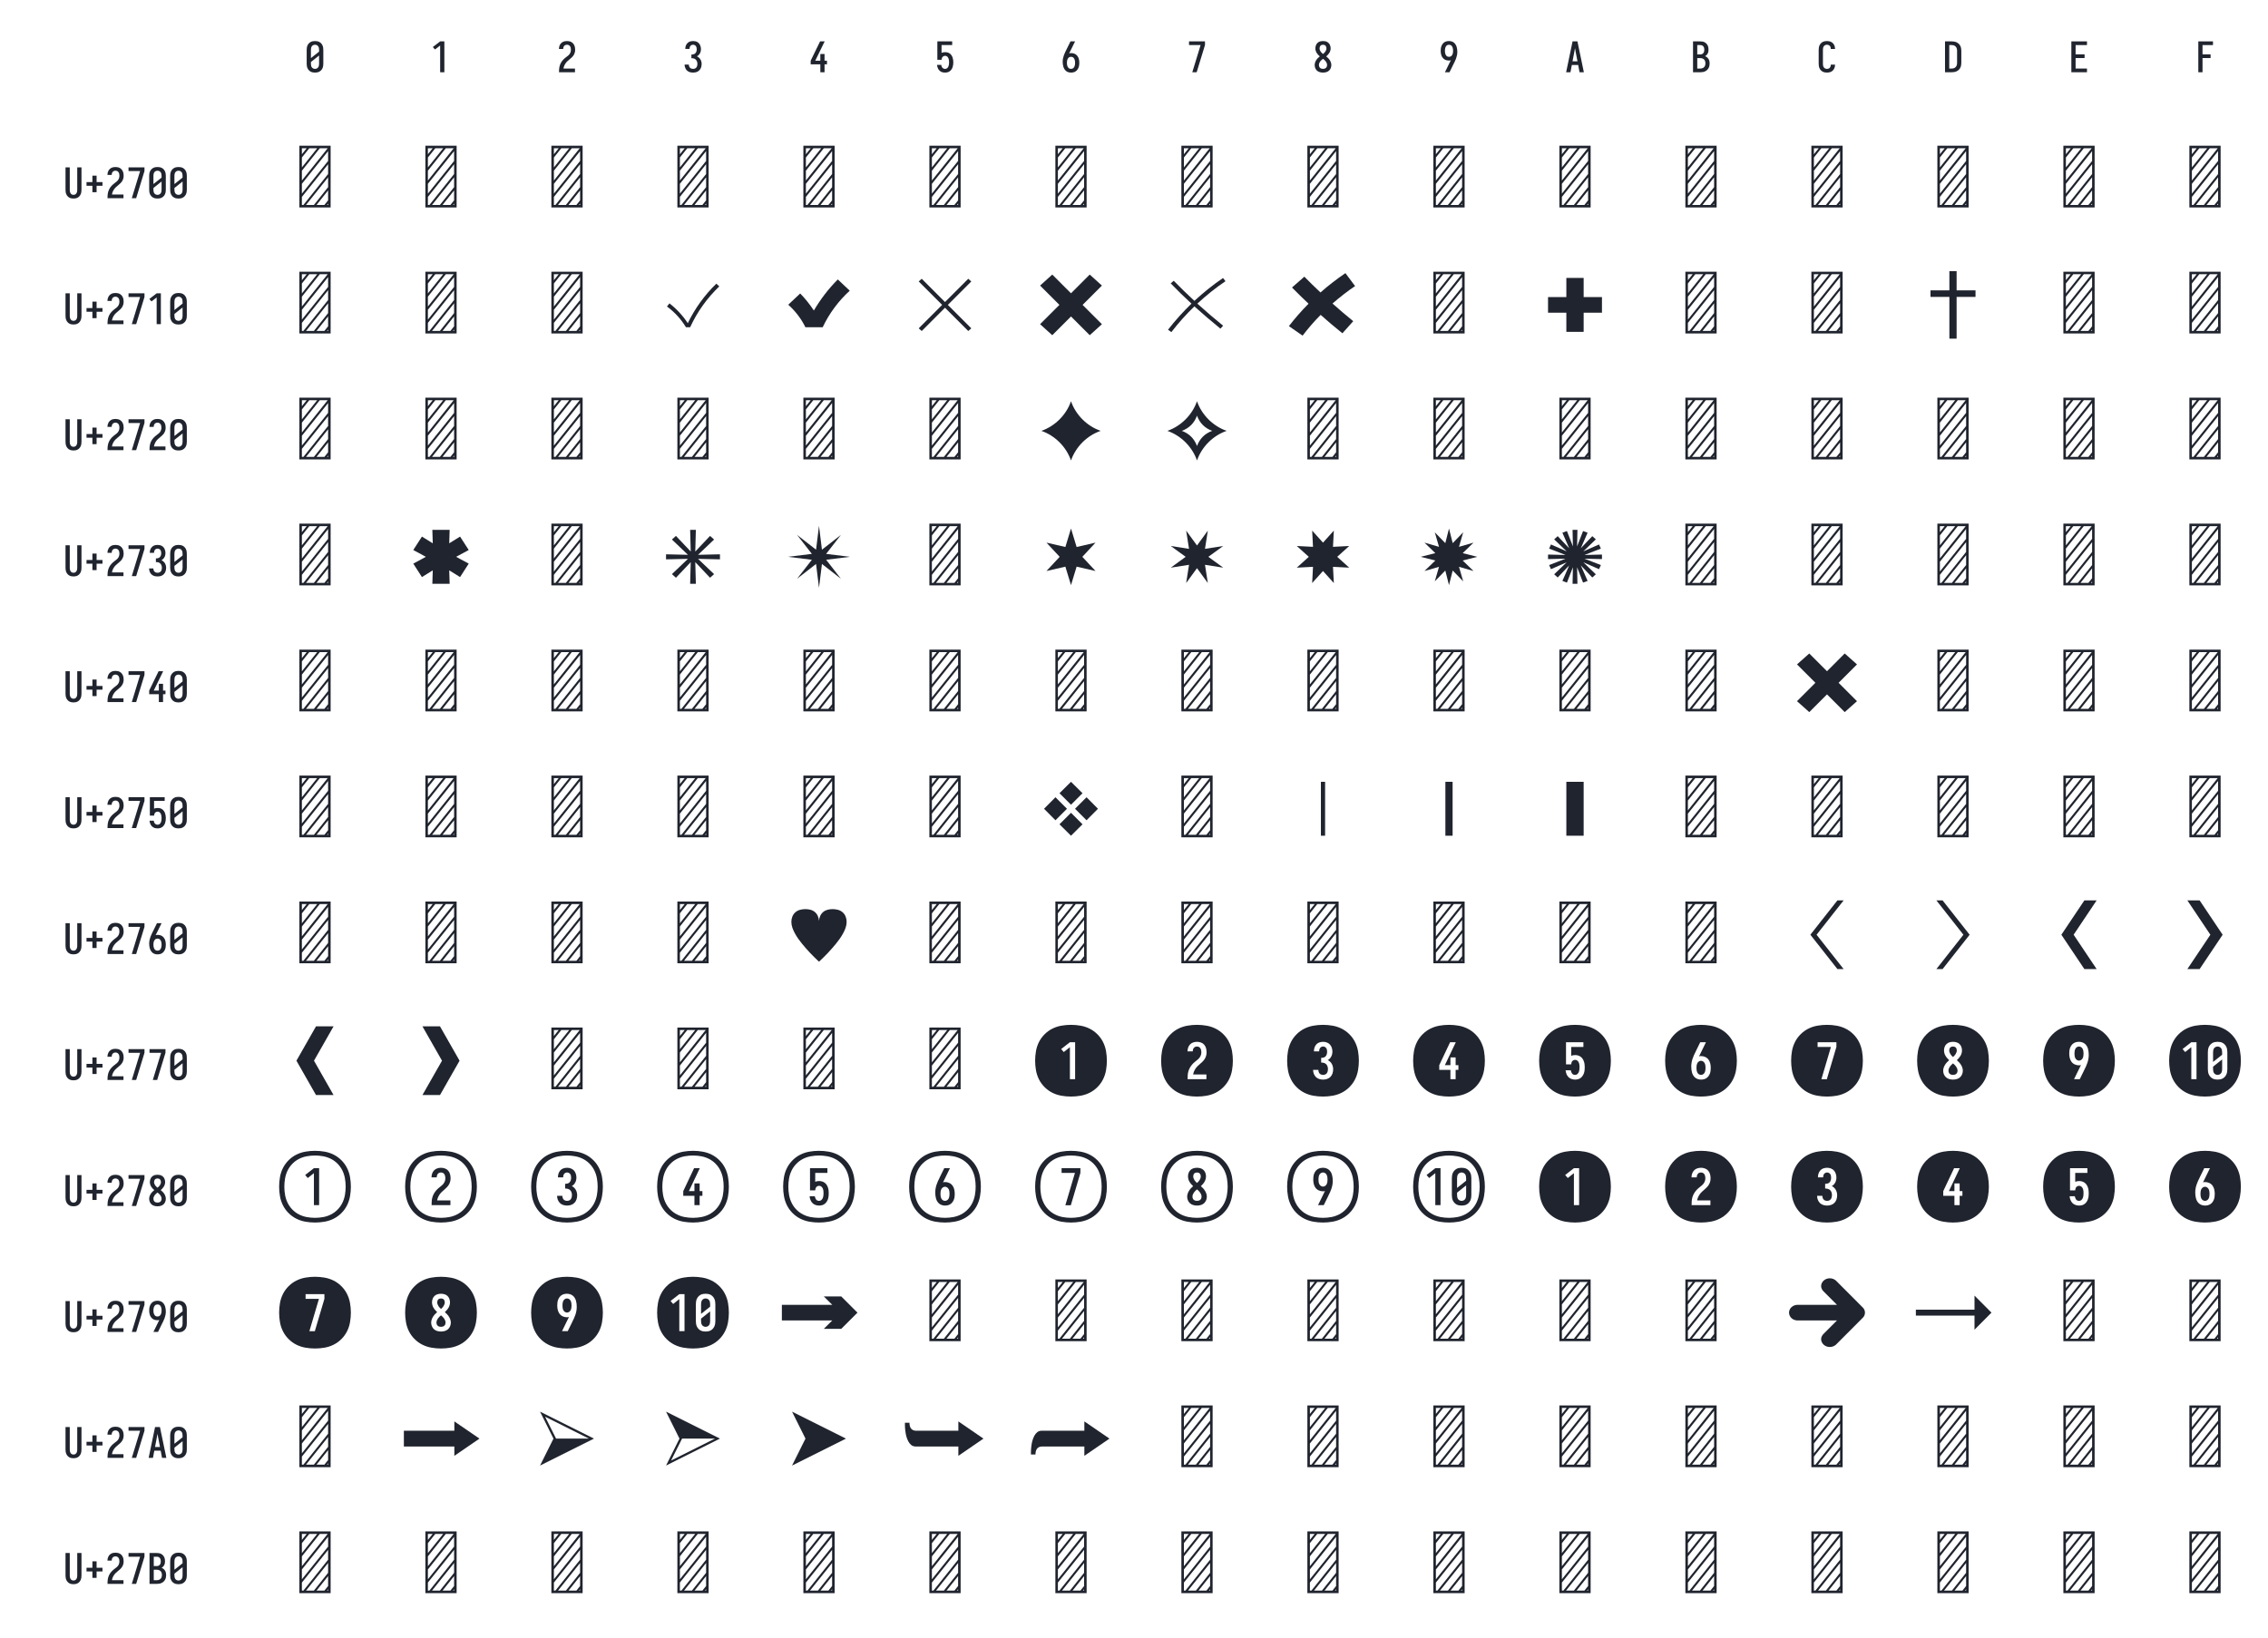 <?xml version="1.0" encoding="UTF-8" standalone="no"?>
<svg height="936" viewBox="0 0 1296 936" width="1296" xmlns="http://www.w3.org/2000/svg">
<defs>
<path d="M 250 8 Q 223 8 196 3 Q 169 -2 145 -15.5 Q 121 -29 102.5 -49 Q 84 -69 72.5 -94 Q 61 -119 56.5 -146 Q 52 -173 52 -200 L 52 -535 Q 52 -562 56.5 -589 Q 61 -616 72.5 -641 Q 84 -666 102.5 -686 Q 121 -706 145 -719.5 Q 169 -733 196 -738 Q 223 -743 250 -743 Q 277 -743 304 -738 Q 331 -733 355 -720 Q 379 -707 397.5 -686.5 Q 416 -666 427.5 -641 Q 439 -616 443.5 -589 Q 448 -562 448 -535 L 448 -200 Q 448 -173 443.5 -146 Q 439 -119 427.5 -94 Q 416 -69 397.5 -49 Q 379 -29 355 -15.5 Q 331 -2 304 3 Q 277 8 250 8 Z M 153 -337 L 347 -491 L 347 -535 Q 347 -557 342.5 -578.5 Q 338 -600 325.5 -618 Q 313 -636 292.5 -645.5 Q 272 -655 250 -655 Q 228 -655 207.5 -645.5 Q 187 -636 174.5 -618 Q 162 -600 157.5 -578.5 Q 153 -557 153 -535 Z M 250 -80 Q 272 -80 292.5 -89.5 Q 313 -99 325.5 -117 Q 338 -135 342.5 -156.5 Q 347 -178 347 -200 L 347 -398 L 153 -244 L 153 -200 Q 153 -178 157.5 -156.5 Q 162 -135 174.5 -117 Q 187 -99 207.5 -89.5 Q 228 -80 250 -80 Z " id="path1"/>
<path d="M 230 0 L 230 -637 L 107 -542 L 55 -600 L 230 -735 L 330 -735 L 330 0 Z " id="path2"/>
<path d="M 440 0 L 60 0 L 60 -1 Q 60 -27 61 -53.5 Q 62 -80 66 -106.5 Q 70 -133 77.5 -158.5 Q 85 -184 96.5 -207.5 Q 108 -231 123 -253 Q 138 -275 156 -294.5 Q 174 -314 194 -331 Q 214 -348 235.5 -364 Q 257 -380 277.5 -397 Q 298 -414 313 -435.5 Q 328 -457 335.5 -483 Q 343 -509 343 -535 Q 343 -557 339 -578 Q 335 -599 323.5 -617 Q 312 -635 292 -645 Q 272 -655 251 -655 Q 231 -655 213 -648 Q 195 -641 182.5 -626.5 Q 170 -612 164.5 -593 Q 159 -574 159 -555 L 159 -554 L 58 -554 L 58 -556 Q 58 -581 64 -606 Q 70 -631 82 -653.5 Q 94 -676 112 -693.5 Q 130 -711 152.5 -722.5 Q 175 -734 200 -738.5 Q 225 -743 251 -743 Q 278 -743 304.5 -737.5 Q 331 -732 354 -719 Q 377 -706 395 -685.5 Q 413 -665 424 -640.5 Q 435 -616 439.5 -589 Q 444 -562 444 -535 Q 444 -501 435 -468 Q 426 -435 407.5 -406 Q 389 -377 364 -353.5 Q 339 -330 312.5 -308.5 Q 286 -287 261 -264 Q 236 -241 216.5 -213 Q 197 -185 184 -153.5 Q 171 -122 166 -88 L 440 -88 Z " id="path3"/>
<path d="M 252 8 Q 226 8 200 3.5 Q 174 -1 150.5 -12 Q 127 -23 107.5 -41 Q 88 -59 75.5 -82 Q 63 -105 56.5 -130.5 Q 50 -156 50 -183 L 151 -183 Q 151 -162 157.5 -142.5 Q 164 -123 178 -108 Q 192 -93 212 -86.5 Q 232 -80 252 -80 Q 275 -80 296 -88.5 Q 317 -97 330.5 -114.5 Q 344 -132 349.5 -154 Q 355 -176 355 -198 Q 355 -217 351 -235.5 Q 347 -254 338.5 -271 Q 330 -288 316.5 -301 Q 303 -314 286 -322 Q 269 -330 250 -332 Q 231 -334 212 -334 L 212 -422 Q 229 -422 246 -424 Q 263 -426 278.5 -433 Q 294 -440 306 -452.5 Q 318 -465 325.5 -480.5 Q 333 -496 336 -513 Q 339 -530 339 -546 Q 339 -566 334.5 -585.5 Q 330 -605 319.5 -621 Q 309 -637 290.5 -646 Q 272 -655 253 -655 Q 234 -655 216.5 -647.5 Q 199 -640 188 -625.5 Q 177 -611 172 -593 Q 167 -575 167 -556 L 167 -555 L 66 -555 L 66 -558 Q 66 -582 71.5 -606.5 Q 77 -631 88.5 -653 Q 100 -675 117.5 -693 Q 135 -711 157 -722.5 Q 179 -734 203.5 -738.5 Q 228 -743 253 -743 Q 278 -743 303 -738 Q 328 -733 350.5 -721 Q 373 -709 390 -690 Q 407 -671 418 -648 Q 429 -625 434.5 -600 Q 440 -575 440 -550 Q 440 -524 434 -498.5 Q 428 -473 415.5 -450.5 Q 403 -428 384.5 -409.5 Q 366 -391 343 -379 Q 369 -368 391 -348.5 Q 413 -329 427.5 -304.5 Q 442 -280 449 -252 Q 456 -224 456 -195 Q 456 -168 450 -141.5 Q 444 -115 432 -91 Q 420 -67 400.5 -47 Q 381 -27 357 -14.5 Q 333 -2 306.5 3 Q 280 8 252 8 Z " id="path4"/>
<path d="M 282 0 L 282 -188 L 52 -188 L 52 -275 L 276 -735 L 385 -735 L 161 -275 L 282 -275 L 282 -435 L 382 -435 L 382 -275 L 440 -275 L 440 -188 L 382 -188 L 382 0 Z " id="path5"/>
<path d="M 252 8 Q 227 8 202.5 3.5 Q 178 -1 156 -13 Q 134 -25 116.5 -42.5 Q 99 -60 87 -82 Q 75 -104 68.5 -128 Q 62 -152 60 -176 L 160 -176 Q 163 -158 169 -140.5 Q 175 -123 187 -109 Q 199 -95 216 -87.5 Q 233 -80 252 -80 Q 269 -80 285 -87 Q 301 -94 312 -106.5 Q 323 -119 330 -135 Q 337 -151 340.5 -167.5 Q 344 -184 345.5 -201 Q 347 -218 347 -235 Q 347 -252 345.5 -269 Q 344 -286 340.5 -302.5 Q 337 -319 330.5 -334.5 Q 324 -350 313.5 -363 Q 303 -376 287 -383.5 Q 271 -391 254 -391 Q 237 -391 220 -384 Q 203 -377 191.5 -363 Q 180 -349 174.5 -331.5 Q 169 -314 168 -296 L 68 -296 L 68 -735 L 421 -735 L 421 -647 L 168 -647 L 168 -462 Q 188 -471 210 -474.5 Q 232 -478 254 -478 Q 284 -478 312.5 -470.5 Q 341 -463 364.5 -445.5 Q 388 -428 404.5 -403.5 Q 421 -379 430.5 -351 Q 440 -323 444 -294 Q 448 -265 448 -235 Q 448 -206 444 -176.5 Q 440 -147 430.5 -119 Q 421 -91 404 -66.5 Q 387 -42 363 -24.5 Q 339 -7 310 0.5 Q 281 8 252 8 Z " id="path6"/>
<path d="M 250 8 Q 219 8 189 -0.5 Q 159 -9 135 -28 Q 111 -47 94.5 -73.5 Q 78 -100 68.5 -129.5 Q 59 -159 55.5 -189.5 Q 52 -220 52 -250 Q 52 -291 60 -331 Q 68 -371 82 -409 Q 96 -447 114 -483.5 Q 132 -520 150 -556 L 238 -735 L 347 -735 L 240 -517 Q 232 -500 223 -483.5 Q 214 -467 205 -451 Q 217 -454 229 -455 Q 241 -456 253 -456 Q 281 -456 309.5 -449 Q 338 -442 361.5 -426 Q 385 -410 402.5 -386.5 Q 420 -363 430 -336.5 Q 440 -310 444 -281.5 Q 448 -253 448 -224 Q 448 -195 444 -166.5 Q 440 -138 429.5 -111 Q 419 -84 401.5 -60.5 Q 384 -37 360 -21 Q 336 -5 307.5 1.5 Q 279 8 250 8 Z M 250 -80 Q 266 -80 282 -85.5 Q 298 -91 309.5 -102.5 Q 321 -114 328.5 -129 Q 336 -144 340 -159.5 Q 344 -175 345.5 -191.5 Q 347 -208 347 -224 Q 347 -240 345.5 -256.5 Q 344 -273 340 -288.5 Q 336 -304 328.5 -319 Q 321 -334 309.5 -345.5 Q 298 -357 282.5 -362.5 Q 267 -368 251 -368 Q 234 -368 218.5 -362.5 Q 203 -357 191.5 -345.5 Q 180 -334 172 -319.5 Q 164 -305 160 -289 Q 156 -273 154.5 -256.5 Q 153 -240 153 -224 Q 153 -208 154.5 -191.5 Q 156 -175 160 -159.5 Q 164 -144 171.5 -129 Q 179 -114 190.5 -102.5 Q 202 -91 218 -85.5 Q 234 -80 250 -80 Z " id="path7"/>
<path d="M 242 0 L 138 0 L 336 -647 L 60 -647 L 60 -735 L 440 -735 L 440 -647 Z " id="path8"/>
<path d="M 250 8 Q 225 8 200 4 Q 175 -0 152 -10 Q 129 -20 109.5 -37 Q 90 -54 77.5 -75.5 Q 65 -97 58.5 -121.5 Q 52 -146 52 -172 Q 52 -203 62 -232.5 Q 72 -262 88.5 -288 Q 105 -314 127 -336 Q 149 -358 174 -378 Q 152 -396 132.5 -417 Q 113 -438 98.5 -462.5 Q 84 -487 76 -514.5 Q 68 -542 68 -570 Q 68 -594 73.5 -617 Q 79 -640 90.5 -661 Q 102 -682 119.5 -698.5 Q 137 -715 158 -725 Q 179 -735 202.5 -739 Q 226 -743 250 -743 Q 274 -743 297.5 -739 Q 321 -735 342 -725 Q 363 -715 380.5 -698.5 Q 398 -682 409.5 -661 Q 421 -640 426.5 -617 Q 432 -594 432 -570 Q 432 -542 424 -514.5 Q 416 -487 401.5 -462.5 Q 387 -438 367.5 -417 Q 348 -396 326 -378 Q 351 -358 373 -336 Q 395 -314 411.5 -288 Q 428 -262 438 -232.5 Q 448 -203 448 -172 Q 448 -146 441.5 -121.5 Q 435 -97 422.5 -75.5 Q 410 -54 390.5 -37 Q 371 -20 348 -10 Q 325 -0 300 4 Q 275 8 250 8 Z M 250 -435 Q 266 -447 280.5 -461.5 Q 295 -476 306.5 -493 Q 318 -510 325 -529.5 Q 332 -549 332 -569 Q 332 -586 326.5 -602.5 Q 321 -619 310 -631.5 Q 299 -644 283 -649.5 Q 267 -655 250 -655 Q 233 -655 217 -649.5 Q 201 -644 190 -631.5 Q 179 -619 173.5 -602.5 Q 168 -586 168 -569 Q 168 -549 175 -529.5 Q 182 -510 193.5 -493 Q 205 -476 219.5 -461.5 Q 234 -447 250 -435 Z M 250 -80 Q 269 -80 287.5 -85.5 Q 306 -91 320 -104 Q 334 -117 340.5 -135.5 Q 347 -154 347 -173 Q 347 -196 338.5 -217.5 Q 330 -239 316.5 -257.5 Q 303 -276 285.5 -291 Q 268 -306 250 -320 Q 232 -306 214.5 -291 Q 197 -276 183.5 -257.5 Q 170 -239 161.5 -217.5 Q 153 -196 153 -173 Q 153 -154 159.5 -135.5 Q 166 -117 180 -104 Q 194 -91 212.5 -85.5 Q 231 -80 250 -80 Z " id="path9"/>
<path d="M 262 0 L 153 0 L 260 -218 Q 268 -235 277 -251.5 Q 286 -268 295 -284 Q 283 -281 271 -280 Q 259 -279 247 -279 Q 219 -279 190.5 -286 Q 162 -293 138.5 -309 Q 115 -325 97.5 -348.5 Q 80 -372 70 -398.5 Q 60 -425 56 -453.5 Q 52 -482 52 -511 Q 52 -540 56 -568.5 Q 60 -597 70.5 -624 Q 81 -651 98.5 -674.5 Q 116 -698 140 -714 Q 164 -730 192.5 -736.5 Q 221 -743 250 -743 Q 281 -743 311 -734.5 Q 341 -726 365 -707 Q 389 -688 405.5 -661.5 Q 422 -635 431.5 -605.5 Q 441 -576 444.5 -545.5 Q 448 -515 448 -485 Q 448 -444 440 -404 Q 432 -364 418 -326 Q 404 -288 386 -251.5 Q 368 -215 350 -179 Z M 249 -367 Q 266 -367 281.5 -372.5 Q 297 -378 308.5 -389.5 Q 320 -401 328 -415.5 Q 336 -430 340 -446 Q 344 -462 345.5 -478.5 Q 347 -495 347 -511 Q 347 -527 345.5 -543.5 Q 344 -560 340 -575.5 Q 336 -591 328.5 -606 Q 321 -621 309.5 -632.5 Q 298 -644 282 -649.5 Q 266 -655 250 -655 Q 234 -655 218 -649.5 Q 202 -644 190.5 -632.5 Q 179 -621 171.5 -606 Q 164 -591 160 -575.5 Q 156 -560 154.5 -543.5 Q 153 -527 153 -511 Q 153 -495 154.5 -478.5 Q 156 -462 160 -446.5 Q 164 -431 171.5 -416 Q 179 -401 190.5 -389.5 Q 202 -378 217.5 -372.5 Q 233 -367 249 -367 Z " id="path10"/>
<path d="M 39 0 L 192 -735 L 308 -735 L 461 0 L 358 0 L 326 -172 L 174 -172 L 142 0 Z M 309 -260 L 265 -490 Q 262 -511 258 -531.5 Q 254 -552 250 -572 Q 246 -552 242 -531.5 Q 238 -511 235 -490 L 191 -260 Z " id="path11"/>
<path d="M 60 0 L 60 -735 L 234 -735 Q 261 -735 287 -730.5 Q 313 -726 336 -714 Q 359 -702 377.5 -682.5 Q 396 -663 408 -639.5 Q 420 -616 424.5 -590 Q 429 -564 429 -538 Q 429 -515 425 -492 Q 421 -469 410.5 -448.5 Q 400 -428 383.5 -411 Q 367 -394 347 -383 Q 372 -373 393.5 -355.5 Q 415 -338 429.5 -314.5 Q 444 -291 450 -264 Q 456 -237 456 -210 Q 456 -181 450 -152.5 Q 444 -124 430 -98.5 Q 416 -73 394.5 -53.5 Q 373 -34 347 -21.5 Q 321 -9 292 -4.5 Q 263 -0 234 0 Z M 161 -424 L 234 -424 Q 255 -424 274.5 -432.5 Q 294 -441 306.5 -457.5 Q 319 -474 324 -494.5 Q 329 -515 329 -536 Q 329 -557 324 -577.5 Q 319 -598 306.5 -614.5 Q 294 -631 274.5 -639 Q 255 -647 234 -647 L 161 -647 Z M 161 -88 L 234 -88 Q 251 -88 267 -91 Q 283 -94 297.5 -101.5 Q 312 -109 323.5 -121 Q 335 -133 342.5 -148 Q 350 -163 352.5 -179 Q 355 -195 355 -212 Q 355 -228 352.5 -244.5 Q 350 -261 343 -276 Q 336 -291 324.5 -303 Q 313 -315 298 -322.5 Q 283 -330 267 -333 Q 251 -336 234 -336 L 161 -336 Z " id="path12"/>
<path d="M 247 8 Q 220 8 193.5 2.5 Q 167 -3 143.5 -16 Q 120 -29 101.5 -49.5 Q 83 -70 72 -94.5 Q 61 -119 56.5 -146 Q 52 -173 52 -200 L 52 -535 Q 52 -562 56.5 -589 Q 61 -616 72 -640.5 Q 83 -665 101.5 -685.5 Q 120 -706 143.5 -719 Q 167 -732 193.5 -737.5 Q 220 -743 247 -743 Q 273 -743 298 -738.5 Q 323 -734 346 -723 Q 369 -712 387.5 -694 Q 406 -676 418 -653.5 Q 430 -631 436 -606 Q 442 -581 442 -556 L 442 -554 L 341 -554 L 341 -555 Q 341 -575 335.5 -593.5 Q 330 -612 317 -627 Q 304 -642 285.5 -648.5 Q 267 -655 247 -655 Q 226 -655 206 -645.5 Q 186 -636 173.5 -618 Q 161 -600 157 -578.5 Q 153 -557 153 -535 L 153 -200 Q 153 -178 157 -156.5 Q 161 -135 173.5 -117 Q 186 -99 206 -89.5 Q 226 -80 247 -80 Q 267 -80 285.5 -86.5 Q 304 -93 317 -108 Q 330 -123 335.5 -141.5 Q 341 -160 341 -180 L 341 -181 L 442 -181 L 442 -179 Q 442 -154 436 -129 Q 430 -104 418 -81.5 Q 406 -59 387.5 -41 Q 369 -23 346 -12 Q 323 -1 298 3.5 Q 273 8 247 8 Z " id="path13"/>
<path d="M 60 0 L 60 -735 L 219 -735 Q 249 -735 279 -730 Q 309 -725 336.5 -712 Q 364 -699 386 -678.5 Q 408 -658 422 -631.5 Q 436 -605 442 -575 Q 448 -545 448 -515 L 448 -220 Q 448 -190 442 -160 Q 436 -130 422 -103.5 Q 408 -77 386 -56.5 Q 364 -36 336.5 -23 Q 309 -10 279 -5 Q 249 -0 219 0 Z M 161 -88 L 219 -88 Q 237 -88 254 -91 Q 271 -94 286.5 -102.5 Q 302 -111 314 -124 Q 326 -137 333.5 -152.5 Q 341 -168 344 -185.5 Q 347 -203 347 -220 L 347 -515 Q 347 -532 344 -549.5 Q 341 -567 333.5 -582.5 Q 326 -598 314 -611 Q 302 -624 286.5 -632.5 Q 271 -641 254 -644 Q 237 -647 219 -647 L 161 -647 Z " id="path14"/>
<path d="M 68 0 L 68 -735 L 440 -735 L 440 -647 L 169 -647 L 169 -426 L 383 -426 L 383 -338 L 169 -338 L 169 -88 L 440 -88 L 440 0 Z " id="path15"/>
<path d="M 91 0 L 91 -735 L 440 -735 L 440 -647 L 191 -647 L 191 -426 L 383 -426 L 383 -338 L 191 -338 L 191 0 Z " id="path16"/>
<path d="M 250 8 Q 223 8 196.5 2.5 Q 170 -3 147 -16.5 Q 124 -30 106.5 -50.5 Q 89 -71 78.5 -95.5 Q 68 -120 64 -146.5 Q 60 -173 60 -200 L 60 -735 L 161 -735 L 161 -200 Q 161 -186 162.5 -172 Q 164 -158 168 -144.5 Q 172 -131 179.5 -118.5 Q 187 -106 197.5 -97 Q 208 -88 222 -84 Q 236 -80 250 -80 Q 264 -80 278 -84 Q 292 -88 302.5 -97 Q 313 -106 320.5 -118.5 Q 328 -131 332 -144.5 Q 336 -158 337.5 -172 Q 339 -186 339 -200 L 339 -735 L 440 -735 L 440 -200 Q 440 -173 436 -146.5 Q 432 -120 421.5 -95.5 Q 411 -71 393.5 -50.5 Q 376 -30 353 -16.5 Q 330 -3 303.5 2.5 Q 277 8 250 8 Z " id="path17"/>
<path d="M 300 -143 L 200 -143 L 200 -296 L 60 -296 L 60 -384 L 200 -384 L 200 -537 L 300 -537 L 300 -384 L 440 -384 L 440 -296 L 300 -296 Z " id="path18"/>
<path d="M 64 0 L 64 -735 L 436 -735 L 436 0 Z M 94 -321 L 401 -705 L 307 -705 L 94 -438 Z M 94 -477 L 276 -705 L 182 -705 L 94 -595 Z M 94 -634 L 151 -705 L 94 -705 Z M 94 -165 L 406 -554 L 406 -671 L 94 -282 Z M 94 -30 L 112 -30 L 406 -398 L 406 -515 L 94 -126 Z M 143 -30 L 237 -30 L 406 -242 L 406 -359 Z M 362 -30 L 406 -85 L 406 -203 L 268 -30 Z M 393 -30 L 406 -30 L 406 -46 Z " id="path19"/>
<path d="M 416 -74 Q 372 -147 315 -209 Q 258 -271 190 -321 L 220 -358 Q 284 -308 339 -248.5 Q 394 -189 438 -122 Q 501 -253 587 -372 Q 673 -491 778 -593 L 813 -560 Q 704 -456 616.5 -333.5 Q 529 -211 466 -74 Z " id="path20"/>
<path d="M 544 -74 L 338 -74 Q 301 -150 249 -218 Q 197 -286 134 -342 L 276 -476 Q 322 -429 362.5 -378 Q 403 -327 439 -273 Q 498 -374 569.5 -467 Q 641 -560 724 -643 L 866 -509 Q 766 -418 684 -307.5 Q 602 -197 544 -74 Z " id="path21"/>
<path d="M 223 -29 L 187 -61 L 466 -340 L 187 -619 L 223 -651 L 500 -374 L 777 -651 L 813 -619 L 534 -340 L 813 -61 L 777 -29 L 500 -306 Z " id="path22"/>
<path d="M 277 21 L 132 -110 L 362 -340 L 132 -570 L 277 -701 L 500 -478 L 723 -701 L 868 -570 L 638 -340 L 868 -110 L 723 21 L 500 -202 Z " id="path23"/>
<path d="M 195 -16 L 155 -44 Q 219 -127 289 -204.5 Q 359 -282 434 -355 Q 371 -413 309 -473.5 Q 247 -534 187 -596 L 223 -627 Q 283 -566 344.5 -506 Q 406 -446 469 -388 Q 549 -462 634.5 -530.5 Q 720 -599 810 -660 L 839 -622 Q 750 -562 666.5 -495 Q 583 -428 504 -355 Q 579 -287 655.5 -221.5 Q 732 -156 811 -92 L 779 -57 Q 700 -121 622.5 -187.5 Q 545 -254 469 -322 Q 395 -251 326.5 -174.5 Q 258 -98 195 -16 Z " id="path24"/>
<path d="M 257 26 L 94 -87 Q 148 -157 206.5 -224 Q 265 -291 328 -354 Q 278 -401 228.5 -449.5 Q 179 -498 131 -547 L 278 -676 Q 325 -628 373 -581 Q 421 -534 470 -488 Q 540 -550 614.5 -607.5 Q 689 -665 767 -718 L 882 -564 Q 812 -517 744.5 -464.5 Q 677 -412 613 -356 Q 674 -302 735.5 -249.5 Q 797 -197 860 -146 L 731 -2 Q 665 -55 600 -110 Q 535 -165 472 -221 Q 414 -163 360.5 -101 Q 307 -39 257 26 Z " id="path25"/>
<path d="M 397 -19 L 397 -247 L 179 -247 L 179 -433 L 397 -433 L 397 -661 L 603 -661 L 603 -433 L 821 -433 L 821 -247 L 603 -247 L 603 -19 Z " id="path26"/>
<path d="M 457 62 L 457 -435 L 232 -435 L 232 -513 L 457 -513 L 457 -742 L 543 -742 L 543 -513 L 768 -513 L 768 -435 L 543 -435 L 543 62 Z " id="path27"/>
<path d="M 500 13 Q 479 -48 444 -103 Q 409 -158 363.5 -203.5 Q 318 -249 263 -284 Q 208 -319 147 -340 Q 208 -361 263 -396 Q 318 -431 363.5 -476.5 Q 409 -522 444 -577 Q 479 -632 500 -693 Q 521 -632 556 -577 Q 591 -522 636.5 -476.5 Q 682 -431 737 -396 Q 792 -361 853 -340 Q 792 -319 737 -284 Q 682 -249 636.5 -203.5 Q 591 -158 556 -103 Q 521 -48 500 13 Z " id="path28"/>
<path d="M 500 13 Q 479 -48 444 -103 Q 409 -158 363.5 -203.5 Q 318 -249 263 -284 Q 208 -319 147 -340 Q 208 -361 263 -396 Q 318 -431 363.5 -476.5 Q 409 -522 444 -577 Q 479 -632 500 -693 Q 521 -632 556 -577 Q 591 -522 636.5 -476.5 Q 682 -431 737 -396 Q 792 -361 853 -340 Q 792 -319 737 -284 Q 682 -249 636.5 -203.5 Q 591 -158 556 -103 Q 521 -48 500 13 Z M 500 -159 Q 511 -190 528.5 -218.5 Q 546 -247 569.5 -270.5 Q 593 -294 621.5 -311.5 Q 650 -329 681 -340 Q 650 -351 621.5 -368.5 Q 593 -386 569.5 -409.5 Q 546 -433 528.5 -461.5 Q 511 -490 500 -521 Q 489 -490 471.5 -461.5 Q 454 -433 430.5 -409.5 Q 407 -386 378.5 -368.5 Q 350 -351 319 -340 Q 350 -329 378.5 -311.5 Q 407 -294 430.5 -270.5 Q 454 -247 471.5 -218.5 Q 489 -190 500 -159 Z " id="path29"/>
<path d="M 397 -19 L 402 -179 L 273 -99 L 170 -259 L 320 -340 L 170 -421 L 273 -581 L 402 -501 L 397 -661 L 603 -661 L 598 -501 L 727 -581 L 830 -421 L 680 -340 L 830 -259 L 727 -99 L 598 -179 L 603 -19 Z " id="path30"/>
<path d="M 466 -19 L 473 -277 L 297 -91 L 249 -134 L 440 -316 L 179 -310 L 179 -370 L 440 -364 L 249 -546 L 297 -589 L 473 -403 L 466 -661 L 534 -661 L 527 -403 L 703 -589 L 751 -546 L 560 -364 L 821 -370 L 821 -310 L 560 -316 L 751 -134 L 703 -91 L 527 -277 L 534 -19 Z " id="path31"/>
<path d="M 500 29 L 465 -255 L 239 -79 L 415 -305 L 131 -340 L 415 -375 L 239 -601 L 465 -425 L 500 -709 L 535 -425 L 761 -601 L 585 -375 L 869 -340 L 585 -305 L 761 -79 L 535 -255 Z " id="path32"/>
<path d="M 500 -3 L 433 -223 L 208 -171 L 365 -340 L 208 -509 L 433 -457 L 500 -677 L 567 -457 L 792 -509 L 635 -340 L 792 -171 L 567 -223 Z " id="path33"/>
<path d="M 371 -28 L 405 -245 L 188 -211 L 365 -340 L 188 -469 L 405 -435 L 371 -652 L 500 -475 L 629 -652 L 595 -435 L 812 -469 L 635 -340 L 812 -211 L 595 -245 L 629 -28 L 500 -205 Z " id="path34"/>
<path d="M 371 -28 L 381 -221 L 188 -211 L 331 -340 L 188 -469 L 381 -459 L 371 -652 L 500 -509 L 629 -652 L 619 -459 L 812 -469 L 669 -340 L 812 -211 L 619 -221 L 629 -28 L 500 -171 Z " id="path35"/>
<path d="M 500 -3 L 456 -177 L 331 -48 L 381 -221 L 208 -171 L 337 -296 L 163 -340 L 337 -384 L 208 -509 L 381 -459 L 331 -632 L 456 -503 L 500 -677 L 544 -503 L 669 -632 L 619 -459 L 792 -509 L 663 -384 L 837 -340 L 663 -296 L 792 -171 L 619 -221 L 669 -48 L 544 -177 Z " id="path36"/>
<path d="M 471 -19 L 475 -216 L 404 -33 L 350 -53 L 431 -238 L 294 -94 L 252 -132 L 401 -275 L 214 -193 L 192 -242 L 388 -318 L 179 -313 L 179 -367 L 388 -362 L 192 -438 L 214 -487 L 401 -405 L 252 -548 L 294 -586 L 431 -442 L 350 -627 L 404 -647 L 475 -464 L 471 -661 L 529 -661 L 525 -464 L 596 -647 L 650 -627 L 569 -442 L 706 -586 L 748 -548 L 599 -405 L 786 -487 L 808 -438 L 612 -362 L 821 -367 L 821 -313 L 612 -318 L 808 -242 L 786 -193 L 599 -275 L 748 -132 L 706 -94 L 569 -238 L 650 -53 L 596 -33 L 525 -216 L 529 -19 Z " id="path37"/>
<path d="M 289 9 L 143 -121 L 362 -340 L 143 -559 L 289 -689 L 500 -478 L 711 -689 L 857 -559 L 638 -340 L 857 -121 L 711 9 L 500 -202 Z " id="path38"/>
<path d="M 500 -388 L 363 -525 L 500 -661 L 637 -525 Z M 315 -203 L 179 -340 L 315 -477 L 452 -340 Z M 685 -203 L 548 -340 L 685 -477 L 821 -340 Z M 500 -19 L 363 -155 L 500 -292 L 637 -155 Z " id="path39"/>
<path d="M 475 -19 L 475 -661 L 525 -661 L 525 -19 Z " id="path40"/>
<path d="M 457 -19 L 457 -661 L 543 -661 L 543 -19 Z " id="path41"/>
<path d="M 397 -19 L 397 -661 L 603 -661 L 603 -19 Z " id="path42"/>
<path d="M 500 -19 Q 473 -44 446.5 -70 Q 420 -96 395 -122.5 Q 370 -149 345.5 -177 Q 321 -205 297.5 -233.5 Q 274 -262 253 -292 Q 232 -322 214 -354.5 Q 196 -387 183.5 -422 Q 171 -457 171 -494 Q 171 -526 183 -556.5 Q 195 -587 219.5 -608 Q 244 -629 275.5 -637 Q 307 -645 339 -645 Q 368 -645 397.5 -637.5 Q 427 -630 450 -611 Q 473 -592 485.5 -564 Q 498 -536 500 -506 Q 502 -536 514.5 -564 Q 527 -592 550 -611 Q 573 -630 602.5 -637.5 Q 632 -645 661 -645 Q 693 -645 724.5 -637 Q 756 -629 780.5 -608 Q 805 -587 817 -556.5 Q 829 -526 829 -494 Q 829 -457 816.5 -422 Q 804 -387 786 -354.5 Q 768 -322 747 -292 Q 726 -262 702.5 -233.5 Q 679 -205 654.5 -177 Q 630 -149 605 -122.5 Q 580 -96 553.5 -70 Q 527 -44 500 -19 Z " id="path43"/>
<path d="M 448 69 L 374 69 L 52 -340 L 374 -749 L 448 -749 L 126 -340 Z " id="path44"/>
<path d="M 52 69 L 374 -340 L 52 -749 L 126 -749 L 448 -340 L 126 69 Z " id="path45"/>
<path d="M 460 69 L 314 69 L 40 -340 L 314 -749 L 460 -749 L 186 -340 Z " id="path46"/>
<path d="M 186 69 L 40 69 L 314 -340 L 40 -749 L 186 -749 L 460 -340 Z " id="path47"/>
<path d="M 471 69 L 262 69 L 29 -340 L 262 -749 L 471 -749 L 238 -340 Z " id="path48"/>
<path d="M 238 69 L 29 69 L 262 -340 L 29 -749 L 238 -749 L 471 -340 Z " id="path49"/>
<path d="M 500 87 Q 443 87 386 77 Q 329 67 278 41.5 Q 227 16 185.5 -25.5 Q 144 -67 118.5 -118 Q 93 -169 83 -226 Q 73 -283 73 -340 Q 73 -397 83 -454 Q 93 -511 118.5 -562 Q 144 -613 185.5 -654.5 Q 227 -696 278 -721.5 Q 329 -747 386 -757 Q 443 -767 500 -767 Q 557 -767 614 -757 Q 671 -747 722 -721.5 Q 773 -696 814.5 -654.5 Q 856 -613 881.5 -562 Q 907 -511 917 -454 Q 927 -397 927 -340 Q 927 -283 917 -226 Q 907 -169 881.5 -118 Q 856 -67 814.5 -25.5 Q 773 16 722 41.5 Q 671 67 614 77 Q 557 87 500 87 Z M 487 -120 L 549 -120 L 549 -560 L 487 -560 L 383 -479 L 414 -443 L 487 -501 Z " id="path50"/>
<path d="M 500 87 Q 443 87 386 77 Q 329 67 278 41.5 Q 227 16 185.5 -25.5 Q 144 -67 118.5 -118 Q 93 -169 83 -226 Q 73 -283 73 -340 Q 73 -397 83 -454 Q 93 -511 118.5 -562 Q 144 -613 185.5 -654.5 Q 227 -696 278 -721.5 Q 329 -747 386 -757 Q 443 -767 500 -767 Q 557 -767 614 -757 Q 671 -747 722 -721.5 Q 773 -696 814.5 -654.5 Q 856 -613 881.5 -562 Q 907 -511 917 -454 Q 927 -397 927 -340 Q 927 -283 917 -226 Q 907 -169 881.5 -118 Q 856 -67 814.5 -25.5 Q 773 16 722 41.5 Q 671 67 614 77 Q 557 87 500 87 Z M 388 -120 L 612 -120 L 612 -176 L 454 -176 Q 457 -195 465 -213.5 Q 473 -232 484.5 -248.5 Q 496 -265 510.5 -278.5 Q 525 -292 540 -305 Q 555 -318 569 -332 Q 583 -346 593.5 -363.5 Q 604 -381 609 -400.5 Q 614 -420 614 -439 Q 614 -464 608 -487.5 Q 602 -511 586.5 -529.5 Q 571 -548 547.5 -556.5 Q 524 -565 500 -565 Q 478 -565 456 -558 Q 434 -551 418 -534.5 Q 402 -518 394.5 -496 Q 387 -474 387 -451 L 449 -451 Q 449 -462 452 -472.5 Q 455 -483 462 -492 Q 469 -501 479 -505 Q 489 -509 500 -509 Q 513 -509 524 -503 Q 535 -497 541 -486.5 Q 547 -476 549.5 -464 Q 552 -452 552 -439 Q 552 -416 541.5 -394.5 Q 531 -373 513 -357.5 Q 495 -342 476.5 -327.5 Q 458 -313 442.5 -295 Q 427 -277 415.5 -256.5 Q 404 -236 397.5 -213.5 Q 391 -191 389.5 -167.5 Q 388 -144 388 -120 Z " id="path51"/>
<path d="M 500 87 Q 443 87 386 77 Q 329 67 278 41.5 Q 227 16 185.5 -25.5 Q 144 -67 118.5 -118 Q 93 -169 83 -226 Q 73 -283 73 -340 Q 73 -397 83 -454 Q 93 -511 118.5 -562 Q 144 -613 185.5 -654.5 Q 227 -696 278 -721.5 Q 329 -747 386 -757 Q 443 -767 500 -767 Q 557 -767 614 -757 Q 671 -747 722 -721.5 Q 773 -696 814.5 -654.5 Q 856 -613 881.5 -562 Q 907 -511 917 -454 Q 927 -397 927 -340 Q 927 -283 917 -226 Q 907 -169 881.5 -118 Q 856 -67 814.5 -25.5 Q 773 16 722 41.5 Q 671 67 614 77 Q 557 87 500 87 Z M 501 -115 Q 526 -115 549.5 -123 Q 573 -131 589.5 -148.5 Q 606 -166 613.5 -189.5 Q 621 -213 621 -237 Q 621 -254 617 -270.5 Q 613 -287 605 -301.5 Q 597 -316 584.5 -328 Q 572 -340 557 -347 Q 570 -354 580.5 -365 Q 591 -376 598 -389.5 Q 605 -403 608.5 -418 Q 612 -433 612 -448 Q 612 -471 605 -493 Q 598 -515 583 -532 Q 568 -549 546 -557 Q 524 -565 502 -565 Q 479 -565 457.5 -558 Q 436 -551 421 -534.5 Q 406 -518 399 -496.5 Q 392 -475 392 -453 L 392 -451 L 454 -451 L 454 -452 Q 454 -462 456.5 -472.5 Q 459 -483 465.5 -491.5 Q 472 -500 481.5 -504.5 Q 491 -509 502 -509 Q 513 -509 523 -503.5 Q 533 -498 539 -489 Q 545 -480 547 -468.5 Q 549 -457 549 -446 Q 549 -432 545 -417.5 Q 541 -403 531 -392 Q 521 -381 506.5 -377.5 Q 492 -374 478 -374 L 478 -318 Q 494 -318 510 -314 Q 526 -310 537.5 -298.5 Q 549 -287 554 -271.5 Q 559 -256 559 -239 Q 559 -227 556 -214.5 Q 553 -202 545.5 -191.5 Q 538 -181 526 -176 Q 514 -171 501 -171 Q 490 -171 478.5 -175 Q 467 -179 459.5 -187.5 Q 452 -196 448.5 -207.5 Q 445 -219 445 -230 L 445 -231 L 382 -231 Q 382 -207 390.5 -184.5 Q 399 -162 415.5 -145.5 Q 432 -129 455 -122 Q 478 -115 501 -115 Z " id="path52"/>
<path d="M 500 87 Q 443 87 386 77 Q 329 67 278 41.5 Q 227 16 185.5 -25.5 Q 144 -67 118.5 -118 Q 93 -169 83 -226 Q 73 -283 73 -340 Q 73 -397 83 -454 Q 93 -511 118.5 -562 Q 144 -613 185.5 -654.5 Q 227 -696 278 -721.5 Q 329 -747 386 -757 Q 443 -767 500 -767 Q 557 -767 614 -757 Q 671 -747 722 -721.5 Q 773 -696 814.5 -654.5 Q 856 -613 881.5 -562 Q 907 -511 917 -454 Q 927 -397 927 -340 Q 927 -283 917 -226 Q 907 -169 881.5 -118 Q 856 -67 814.5 -25.5 Q 773 16 722 41.5 Q 671 67 614 77 Q 557 87 500 87 Z M 579 -120 L 579 -231 L 612 -231 L 612 -287 L 579 -287 L 579 -379 L 517 -379 L 517 -287 L 451 -287 L 581 -560 L 513 -560 L 384 -287 L 384 -231 L 517 -231 L 517 -120 Z " id="path53"/>
<path d="M 500 87 Q 443 87 386 77 Q 329 67 278 41.5 Q 227 16 185.5 -25.5 Q 144 -67 118.5 -118 Q 93 -169 83 -226 Q 73 -283 73 -340 Q 73 -397 83 -454 Q 93 -511 118.5 -562 Q 144 -613 185.5 -654.5 Q 227 -696 278 -721.5 Q 329 -747 386 -757 Q 443 -767 500 -767 Q 557 -767 614 -757 Q 671 -747 722 -721.5 Q 773 -696 814.5 -654.5 Q 856 -613 881.5 -562 Q 907 -511 917 -454 Q 927 -397 927 -340 Q 927 -283 917 -226 Q 907 -169 881.5 -118 Q 856 -67 814.5 -25.5 Q 773 16 722 41.5 Q 671 67 614 77 Q 557 87 500 87 Z M 501 -115 Q 519 -115 536 -119.5 Q 553 -124 567 -134.5 Q 581 -145 591 -160 Q 601 -175 606.5 -191.5 Q 612 -208 614 -225.5 Q 616 -243 616 -261 Q 616 -278 614 -295.5 Q 612 -313 606.5 -329.5 Q 601 -346 591.5 -361 Q 582 -376 568 -386.5 Q 554 -397 537 -402 Q 520 -407 503 -407 Q 490 -407 478 -405 Q 466 -403 455 -398 L 455 -504 L 600 -504 L 600 -560 L 393 -560 L 393 -296 L 455 -296 Q 455 -306 458 -316 Q 461 -326 467 -334 Q 473 -342 482.5 -346 Q 492 -350 503 -350 Q 517 -350 528.5 -340.5 Q 540 -331 545.5 -317.5 Q 551 -304 552.5 -289.5 Q 554 -275 554 -261 Q 554 -246 552 -231.5 Q 550 -217 544.5 -203.5 Q 539 -190 527.5 -180.5 Q 516 -171 501 -171 Q 491 -171 481 -175 Q 471 -179 465 -187.5 Q 459 -196 455.5 -205.5 Q 452 -215 450 -226 L 388 -226 Q 390 -204 398 -183 Q 406 -162 421 -146 Q 436 -130 457.5 -122.5 Q 479 -115 501 -115 Z " id="path54"/>
<path d="M 500 87 Q 443 87 386 77 Q 329 67 278 41.5 Q 227 16 185.5 -25.5 Q 144 -67 118.5 -118 Q 93 -169 83 -226 Q 73 -283 73 -340 Q 73 -397 83 -454 Q 93 -511 118.5 -562 Q 144 -613 185.5 -654.5 Q 227 -696 278 -721.5 Q 329 -747 386 -757 Q 443 -767 500 -767 Q 557 -767 614 -757 Q 671 -747 722 -721.5 Q 773 -696 814.5 -654.5 Q 856 -613 881.5 -562 Q 907 -511 917 -454 Q 927 -397 927 -340 Q 927 -283 917 -226 Q 907 -169 881.5 -118 Q 856 -67 814.5 -25.5 Q 773 16 722 41.5 Q 671 67 614 77 Q 557 87 500 87 Z M 500 -115 Q 517 -115 534 -119 Q 551 -123 565.5 -133 Q 580 -143 590 -157 Q 600 -171 606 -187 Q 612 -203 614 -220.5 Q 616 -238 616 -255 Q 616 -280 610.5 -305.5 Q 605 -331 590 -352 Q 575 -373 551 -384 Q 527 -395 502 -395 Q 495 -395 488.5 -394.5 Q 482 -394 476 -392 Q 481 -401 485.5 -409.5 Q 490 -418 494 -427 L 559 -560 L 491 -560 L 438 -452 Q 438 -451 438 -451 Q 438 -451 437 -450 L 437 -449 Q 426 -428 416.5 -407 Q 407 -386 399.5 -363.5 Q 392 -341 388 -318 Q 384 -295 384 -272 Q 384 -253 386 -234.5 Q 388 -216 393 -198.5 Q 398 -181 407.5 -165 Q 417 -149 431.5 -137.5 Q 446 -126 464 -120.5 Q 482 -115 500 -115 Z M 500 -171 Q 486 -171 474 -179 Q 462 -187 456 -200 Q 450 -213 448 -227 Q 446 -241 446 -255 Q 446 -269 448 -283 Q 450 -297 456 -309.5 Q 462 -322 474 -330.5 Q 486 -339 500 -339 Q 514 -339 526 -330.5 Q 538 -322 544 -309.5 Q 550 -297 552 -283 Q 554 -269 554 -255 Q 554 -241 552 -227 Q 550 -213 544 -200 Q 538 -187 526 -179 Q 514 -171 500 -171 Z " id="path55"/>
<path d="M 500 87 Q 443 87 386 77 Q 329 67 278 41.5 Q 227 16 185.5 -25.5 Q 144 -67 118.5 -118 Q 93 -169 83 -226 Q 73 -283 73 -340 Q 73 -397 83 -454 Q 93 -511 118.5 -562 Q 144 -613 185.5 -654.5 Q 227 -696 278 -721.5 Q 329 -747 386 -757 Q 443 -767 500 -767 Q 557 -767 614 -757 Q 671 -747 722 -721.5 Q 773 -696 814.5 -654.5 Q 856 -613 881.5 -562 Q 907 -511 917 -454 Q 927 -397 927 -340 Q 927 -283 917 -226 Q 907 -169 881.5 -118 Q 856 -67 814.5 -25.5 Q 773 16 722 41.5 Q 671 67 614 77 Q 557 87 500 87 Z M 498 -119 L 612 -504 L 612 -560 L 388 -560 L 388 -504 L 547 -504 L 433 -119 Z " id="path56"/>
<path d="M 500 87 Q 443 87 386 77 Q 329 67 278 41.5 Q 227 16 185.5 -25.5 Q 144 -67 118.5 -118 Q 93 -169 83 -226 Q 73 -283 73 -340 Q 73 -397 83 -454 Q 93 -511 118.5 -562 Q 144 -613 185.5 -654.5 Q 227 -696 278 -721.5 Q 329 -747 386 -757 Q 443 -767 500 -767 Q 557 -767 614 -757 Q 671 -747 722 -721.5 Q 773 -696 814.5 -654.5 Q 856 -613 881.5 -562 Q 907 -511 917 -454 Q 927 -397 927 -340 Q 927 -283 917 -226 Q 907 -169 881.5 -118 Q 856 -67 814.5 -25.5 Q 773 16 722 41.5 Q 671 67 614 77 Q 557 87 500 87 Z M 500 -115 Q 522 -115 544 -121 Q 566 -127 582.5 -141.5 Q 599 -156 608 -177 Q 617 -198 617 -221 Q 617 -239 611 -257 Q 605 -275 595 -291 Q 585 -307 572.5 -320.5 Q 560 -334 546 -346 Q 558 -358 569.5 -371 Q 581 -384 589.5 -398.5 Q 598 -413 602.5 -429.5 Q 607 -446 607 -464 Q 607 -484 599.5 -504.5 Q 592 -525 577 -539 Q 562 -553 541.5 -559 Q 521 -565 500 -565 Q 479 -565 458.5 -559 Q 438 -553 423 -539 Q 408 -525 400.5 -504.5 Q 393 -484 393 -464 Q 393 -446 397.5 -429.5 Q 402 -413 410.5 -398.5 Q 419 -384 430.5 -371 Q 442 -358 454 -346 Q 440 -334 427.5 -320.5 Q 415 -307 405 -291 Q 395 -275 389 -257 Q 383 -239 383 -221 Q 383 -198 392 -177 Q 401 -156 417.5 -141.5 Q 434 -127 456 -121 Q 478 -115 500 -115 Z M 500 -384 Q 491 -392 483 -400.5 Q 475 -409 469 -419 Q 463 -429 459 -440 Q 455 -451 455 -463 Q 455 -472 458 -481 Q 461 -490 467 -496.5 Q 473 -503 482 -506 Q 491 -509 500 -509 Q 509 -509 518 -506 Q 527 -503 533 -496.5 Q 539 -490 542 -481 Q 545 -472 545 -463 Q 545 -451 541 -440 Q 537 -429 531 -419 Q 525 -409 517 -400.5 Q 509 -392 500 -384 Z M 500 -171 Q 489 -171 479 -174 Q 469 -177 461 -184 Q 453 -191 449.5 -201 Q 446 -211 446 -222 Q 446 -235 451 -247.5 Q 456 -260 463.5 -270.5 Q 471 -281 480.5 -290.5 Q 490 -300 500 -308 Q 510 -300 519.5 -290.5 Q 529 -281 536.5 -270.5 Q 544 -260 549 -247.5 Q 554 -235 554 -222 Q 554 -211 550.5 -201 Q 547 -191 539 -184 Q 531 -177 521 -174 Q 511 -171 500 -171 Z " id="path57"/>
<path d="M 500 87 Q 443 87 386 77 Q 329 67 278 41.5 Q 227 16 185.5 -25.5 Q 144 -67 118.5 -118 Q 93 -169 83 -226 Q 73 -283 73 -340 Q 73 -397 83 -454 Q 93 -511 118.5 -562 Q 144 -613 185.5 -654.5 Q 227 -696 278 -721.5 Q 329 -747 386 -757 Q 443 -767 500 -767 Q 557 -767 614 -757 Q 671 -747 722 -721.5 Q 773 -696 814.5 -654.5 Q 856 -613 881.5 -562 Q 907 -511 917 -454 Q 927 -397 927 -340 Q 927 -283 917 -226 Q 907 -169 881.5 -118 Q 856 -67 814.5 -25.5 Q 773 16 722 41.5 Q 671 67 614 77 Q 557 87 500 87 Z M 441 -120 L 509 -120 L 562 -228 Q 562 -229 562 -229 Q 562 -229 563 -230 L 563 -231 Q 574 -252 583.5 -273 Q 593 -294 600.5 -316.5 Q 608 -339 612 -362 Q 616 -385 616 -408 Q 616 -427 614 -445.5 Q 612 -464 607 -481.5 Q 602 -499 592.5 -515 Q 583 -531 568.5 -542.5 Q 554 -554 536 -559.5 Q 518 -565 500 -565 Q 483 -565 466 -561 Q 449 -557 434.5 -547 Q 420 -537 410 -523 Q 400 -509 394 -493 Q 388 -477 386 -459.5 Q 384 -442 384 -425 Q 384 -400 389.5 -374.5 Q 395 -349 410 -328 Q 425 -307 449 -296 Q 473 -285 498 -285 Q 505 -285 511.5 -285.5 Q 518 -286 524 -288 Q 519 -279 514.5 -270.5 Q 510 -262 506 -253 Z M 500 -341 Q 486 -341 474 -349.5 Q 462 -358 456 -370.5 Q 450 -383 448 -397 Q 446 -411 446 -425 Q 446 -439 448 -453 Q 450 -467 456 -480 Q 462 -493 474 -501 Q 486 -509 500 -509 Q 514 -509 526 -501 Q 538 -493 544 -480 Q 550 -467 552 -453 Q 554 -439 554 -425 Q 554 -411 552 -397 Q 550 -383 544 -370.5 Q 538 -358 526 -349.5 Q 514 -341 500 -341 Z " id="path58"/>
<path d="M 500 87 Q 443 87 386 77 Q 329 67 278 41.5 Q 227 16 185.5 -25.5 Q 144 -67 118.5 -118 Q 93 -169 83 -226 Q 73 -283 73 -340 Q 73 -397 83 -454 Q 93 -511 118.5 -562 Q 144 -613 185.5 -654.5 Q 227 -696 278 -721.5 Q 329 -747 386 -757 Q 443 -767 500 -767 Q 557 -767 614 -757 Q 671 -747 722 -721.5 Q 773 -696 814.5 -654.5 Q 856 -613 881.5 -562 Q 907 -511 917 -454 Q 927 -397 927 -340 Q 927 -283 917 -226 Q 907 -169 881.5 -118 Q 856 -67 814.5 -25.5 Q 773 16 722 41.5 Q 671 67 614 77 Q 557 87 500 87 Z M 650 -115 Q 666 -115 682 -118 Q 698 -121 712 -129 Q 726 -137 737 -149.5 Q 748 -162 754.5 -176.5 Q 761 -191 763.5 -207 Q 766 -223 766 -239 L 766 -440 Q 766 -457 763.5 -473 Q 761 -489 754.5 -503.5 Q 748 -518 737 -530.5 Q 726 -543 712 -551 Q 698 -559 682 -562 Q 666 -565 650 -565 Q 634 -565 618 -562 Q 602 -559 588 -551 Q 574 -543 563 -530.5 Q 552 -518 545.5 -503.5 Q 539 -489 536.5 -473 Q 534 -457 534 -440 L 534 -240 Q 534 -223 536.5 -207 Q 539 -191 545.5 -176.5 Q 552 -162 563 -149.5 Q 574 -137 588 -129 Q 602 -121 618 -118 Q 634 -115 650 -115 Z M 337 -120 L 399 -120 L 399 -560 L 337 -560 L 233 -479 L 264 -443 L 337 -501 Z M 596 -325 L 596 -440 Q 596 -453 598.5 -465.5 Q 601 -478 608 -488 Q 615 -498 626.5 -503.5 Q 638 -509 650 -509 Q 662 -509 673.5 -503.5 Q 685 -498 692 -488 Q 699 -478 701.5 -465.5 Q 704 -453 704 -440 L 704 -411 Z M 650 -171 Q 638 -171 626.5 -176.5 Q 615 -182 608 -192 Q 601 -202 598.5 -214.5 Q 596 -227 596 -239 L 596 -269 L 704 -355 L 704 -240 Q 704 -227 701.5 -214.5 Q 699 -202 692 -192 Q 685 -182 673.5 -176.5 Q 662 -171 650 -171 Z " id="path59"/>
<path d="M 487 -120 L 487 -501 L 414 -443 L 383 -479 L 487 -560 L 549 -560 L 549 -120 Z M 500 87 Q 443 87 386 77 Q 329 67 278 41.5 Q 227 16 185.5 -25.5 Q 144 -67 118.5 -118 Q 93 -169 83 -226 Q 73 -283 73 -340 Q 73 -397 83 -454 Q 93 -511 118.5 -562 Q 144 -613 185.5 -654.5 Q 227 -696 278 -721.5 Q 329 -747 386 -757 Q 443 -767 500 -767 Q 557 -767 614 -757 Q 671 -747 722 -721.5 Q 773 -696 814.5 -654.5 Q 856 -613 881.5 -562 Q 907 -511 917 -454 Q 927 -397 927 -340 Q 927 -283 917 -226 Q 907 -169 881.5 -118 Q 856 -67 814.5 -25.5 Q 773 16 722 41.5 Q 671 67 614 77 Q 557 87 500 87 Z M 500 31 Q 549 31 598 22 Q 647 13 691 -9.5 Q 735 -32 770 -68 Q 805 -104 826.5 -148.5 Q 848 -193 856.5 -242 Q 865 -291 865 -340 Q 865 -389 856.5 -438 Q 848 -487 826.5 -531.5 Q 805 -576 770 -612 Q 735 -648 691 -670.5 Q 647 -693 598 -702 Q 549 -711 500 -711 Q 451 -711 402 -702 Q 353 -693 309 -670.5 Q 265 -648 230 -612 Q 195 -576 173.5 -531.5 Q 152 -487 143.5 -438 Q 135 -389 135 -340 Q 135 -291 143.5 -242 Q 152 -193 173.5 -148.5 Q 195 -104 230 -68 Q 265 -32 309 -9.5 Q 353 13 402 22 Q 451 31 500 31 Z " id="path60"/>
<path d="M 612 -120 L 388 -120 Q 388 -144 389.5 -167.5 Q 391 -191 397.5 -213.5 Q 404 -236 415.5 -256.5 Q 427 -277 442.5 -295 Q 458 -313 476.5 -327.5 Q 495 -342 513 -357.5 Q 531 -373 541.5 -394.5 Q 552 -416 552 -439 Q 552 -452 549.5 -464 Q 547 -476 541 -486.5 Q 535 -497 524 -503 Q 513 -509 500 -509 Q 489 -509 479 -505 Q 469 -501 462 -492 Q 455 -483 452 -472.5 Q 449 -462 449 -451 L 387 -451 Q 387 -474 394.5 -496 Q 402 -518 418 -534.5 Q 434 -551 456 -558 Q 478 -565 500 -565 Q 524 -565 547.5 -556.5 Q 571 -548 586.5 -529.5 Q 602 -511 608 -487.5 Q 614 -464 614 -439 Q 614 -420 609 -400.5 Q 604 -381 593.5 -363.5 Q 583 -346 569 -332 Q 555 -318 540 -305 Q 525 -292 510.5 -278.5 Q 496 -265 484.5 -248.5 Q 473 -232 465 -213.5 Q 457 -195 454 -176 L 612 -176 Z M 500 87 Q 443 87 386 77 Q 329 67 278 41.5 Q 227 16 185.5 -25.5 Q 144 -67 118.5 -118 Q 93 -169 83 -226 Q 73 -283 73 -340 Q 73 -397 83 -454 Q 93 -511 118.5 -562 Q 144 -613 185.5 -654.5 Q 227 -696 278 -721.5 Q 329 -747 386 -757 Q 443 -767 500 -767 Q 557 -767 614 -757 Q 671 -747 722 -721.5 Q 773 -696 814.5 -654.5 Q 856 -613 881.5 -562 Q 907 -511 917 -454 Q 927 -397 927 -340 Q 927 -283 917 -226 Q 907 -169 881.5 -118 Q 856 -67 814.5 -25.5 Q 773 16 722 41.5 Q 671 67 614 77 Q 557 87 500 87 Z M 500 31 Q 549 31 598 22 Q 647 13 691 -9.5 Q 735 -32 770 -68 Q 805 -104 826.5 -148.5 Q 848 -193 856.5 -242 Q 865 -291 865 -340 Q 865 -389 856.5 -438 Q 848 -487 826.5 -531.5 Q 805 -576 770 -612 Q 735 -648 691 -670.5 Q 647 -693 598 -702 Q 549 -711 500 -711 Q 451 -711 402 -702 Q 353 -693 309 -670.5 Q 265 -648 230 -612 Q 195 -576 173.5 -531.5 Q 152 -487 143.5 -438 Q 135 -389 135 -340 Q 135 -291 143.5 -242 Q 152 -193 173.5 -148.5 Q 195 -104 230 -68 Q 265 -32 309 -9.5 Q 353 13 402 22 Q 451 31 500 31 Z " id="path61"/>
<path d="M 501 -115 Q 478 -115 455 -122 Q 432 -129 415.5 -145.5 Q 399 -162 390.5 -184.5 Q 382 -207 382 -230 L 382 -231 L 445 -231 L 445 -230 Q 445 -219 448.5 -207.5 Q 452 -196 459.5 -187.5 Q 467 -179 478.5 -175 Q 490 -171 501 -171 Q 514 -171 526 -176 Q 538 -181 545.5 -191.5 Q 553 -202 556 -214.5 Q 559 -227 559 -239 Q 559 -256 554 -271.5 Q 549 -287 537.5 -298.5 Q 526 -310 510 -314 Q 494 -318 478 -318 L 478 -374 Q 492 -374 506.5 -377.5 Q 521 -381 531 -392 Q 541 -403 545 -417.5 Q 549 -432 549 -446 Q 549 -457 547 -468.5 Q 545 -480 539 -489 Q 533 -498 523 -503.5 Q 513 -509 502 -509 Q 491 -509 481.5 -504.5 Q 472 -500 465.5 -491.5 Q 459 -483 456.5 -472.5 Q 454 -462 454 -452 L 454 -451 L 392 -451 L 392 -453 Q 392 -475 399 -496.5 Q 406 -518 421 -534.5 Q 436 -551 457.5 -558 Q 479 -565 502 -565 Q 524 -565 546 -557 Q 568 -549 583 -532 Q 598 -515 605 -493 Q 612 -471 612 -448 Q 612 -433 608.5 -418 Q 605 -403 598 -389.5 Q 591 -376 580.5 -365 Q 570 -354 557 -347 Q 572 -340 584.5 -328 Q 597 -316 605 -301.5 Q 613 -287 617 -270.5 Q 621 -254 621 -237 Q 621 -213 613.5 -189.5 Q 606 -166 589.5 -148.5 Q 573 -131 549.5 -123 Q 526 -115 501 -115 Z M 500 87 Q 443 87 386 77 Q 329 67 278 41.5 Q 227 16 185.5 -25.5 Q 144 -67 118.5 -118 Q 93 -169 83 -226 Q 73 -283 73 -340 Q 73 -397 83 -454 Q 93 -511 118.5 -562 Q 144 -613 185.5 -654.5 Q 227 -696 278 -721.5 Q 329 -747 386 -757 Q 443 -767 500 -767 Q 557 -767 614 -757 Q 671 -747 722 -721.5 Q 773 -696 814.5 -654.5 Q 856 -613 881.5 -562 Q 907 -511 917 -454 Q 927 -397 927 -340 Q 927 -283 917 -226 Q 907 -169 881.5 -118 Q 856 -67 814.5 -25.5 Q 773 16 722 41.5 Q 671 67 614 77 Q 557 87 500 87 Z M 500 31 Q 549 31 598 22 Q 647 13 691 -9.5 Q 735 -32 770 -68 Q 805 -104 826.5 -148.5 Q 848 -193 856.5 -242 Q 865 -291 865 -340 Q 865 -389 856.5 -438 Q 848 -487 826.5 -531.5 Q 805 -576 770 -612 Q 735 -648 691 -670.5 Q 647 -693 598 -702 Q 549 -711 500 -711 Q 451 -711 402 -702 Q 353 -693 309 -670.5 Q 265 -648 230 -612 Q 195 -576 173.5 -531.5 Q 152 -487 143.5 -438 Q 135 -389 135 -340 Q 135 -291 143.5 -242 Q 152 -193 173.5 -148.5 Q 195 -104 230 -68 Q 265 -32 309 -9.5 Q 353 13 402 22 Q 451 31 500 31 Z " id="path62"/>
<path d="M 579 -120 L 517 -120 L 517 -231 L 384 -231 L 384 -287 L 513 -560 L 581 -560 L 451 -287 L 517 -287 L 517 -379 L 579 -379 L 579 -287 L 612 -287 L 612 -231 L 579 -231 Z M 500 87 Q 443 87 386 77 Q 329 67 278 41.5 Q 227 16 185.5 -25.5 Q 144 -67 118.5 -118 Q 93 -169 83 -226 Q 73 -283 73 -340 Q 73 -397 83 -454 Q 93 -511 118.5 -562 Q 144 -613 185.5 -654.5 Q 227 -696 278 -721.5 Q 329 -747 386 -757 Q 443 -767 500 -767 Q 557 -767 614 -757 Q 671 -747 722 -721.5 Q 773 -696 814.5 -654.5 Q 856 -613 881.5 -562 Q 907 -511 917 -454 Q 927 -397 927 -340 Q 927 -283 917 -226 Q 907 -169 881.5 -118 Q 856 -67 814.5 -25.5 Q 773 16 722 41.5 Q 671 67 614 77 Q 557 87 500 87 Z M 500 31 Q 549 31 598 22 Q 647 13 691 -9.5 Q 735 -32 770 -68 Q 805 -104 826.5 -148.5 Q 848 -193 856.5 -242 Q 865 -291 865 -340 Q 865 -389 856.5 -438 Q 848 -487 826.5 -531.5 Q 805 -576 770 -612 Q 735 -648 691 -670.5 Q 647 -693 598 -702 Q 549 -711 500 -711 Q 451 -711 402 -702 Q 353 -693 309 -670.5 Q 265 -648 230 -612 Q 195 -576 173.5 -531.5 Q 152 -487 143.5 -438 Q 135 -389 135 -340 Q 135 -291 143.5 -242 Q 152 -193 173.5 -148.5 Q 195 -104 230 -68 Q 265 -32 309 -9.5 Q 353 13 402 22 Q 451 31 500 31 Z " id="path63"/>
<path d="M 501 -115 Q 479 -115 457.5 -122.5 Q 436 -130 421 -146 Q 406 -162 398 -183 Q 390 -204 388 -226 L 450 -226 Q 452 -215 455.5 -205.5 Q 459 -196 465 -187.5 Q 471 -179 481 -175 Q 491 -171 501 -171 Q 516 -171 527.5 -180.5 Q 539 -190 544.5 -203.5 Q 550 -217 552 -231.5 Q 554 -246 554 -261 Q 554 -275 552.5 -289.5 Q 551 -304 545.5 -317.5 Q 540 -331 528.5 -340.5 Q 517 -350 503 -350 Q 492 -350 482.5 -346 Q 473 -342 467 -334 Q 461 -326 458 -316 Q 455 -306 455 -296 L 393 -296 L 393 -560 L 600 -560 L 600 -504 L 455 -504 L 455 -398 Q 466 -403 478 -405 Q 490 -407 503 -407 Q 520 -407 537 -402 Q 554 -397 568 -386.5 Q 582 -376 591.5 -361 Q 601 -346 606.5 -329.5 Q 612 -313 614 -295.5 Q 616 -278 616 -261 Q 616 -243 614 -225.5 Q 612 -208 606.5 -191.5 Q 601 -175 591 -160 Q 581 -145 567 -134.5 Q 553 -124 536 -119.5 Q 519 -115 501 -115 Z M 500 87 Q 443 87 386 77 Q 329 67 278 41.5 Q 227 16 185.5 -25.5 Q 144 -67 118.5 -118 Q 93 -169 83 -226 Q 73 -283 73 -340 Q 73 -397 83 -454 Q 93 -511 118.5 -562 Q 144 -613 185.5 -654.5 Q 227 -696 278 -721.5 Q 329 -747 386 -757 Q 443 -767 500 -767 Q 557 -767 614 -757 Q 671 -747 722 -721.5 Q 773 -696 814.5 -654.5 Q 856 -613 881.5 -562 Q 907 -511 917 -454 Q 927 -397 927 -340 Q 927 -283 917 -226 Q 907 -169 881.5 -118 Q 856 -67 814.5 -25.5 Q 773 16 722 41.5 Q 671 67 614 77 Q 557 87 500 87 Z M 500 31 Q 549 31 598 22 Q 647 13 691 -9.5 Q 735 -32 770 -68 Q 805 -104 826.5 -148.5 Q 848 -193 856.5 -242 Q 865 -291 865 -340 Q 865 -389 856.5 -438 Q 848 -487 826.5 -531.5 Q 805 -576 770 -612 Q 735 -648 691 -670.5 Q 647 -693 598 -702 Q 549 -711 500 -711 Q 451 -711 402 -702 Q 353 -693 309 -670.5 Q 265 -648 230 -612 Q 195 -576 173.5 -531.5 Q 152 -487 143.5 -438 Q 135 -389 135 -340 Q 135 -291 143.5 -242 Q 152 -193 173.5 -148.5 Q 195 -104 230 -68 Q 265 -32 309 -9.5 Q 353 13 402 22 Q 451 31 500 31 Z " id="path64"/>
<path d="M 500 -115 Q 482 -115 464 -120.5 Q 446 -126 431.5 -137.5 Q 417 -149 407.5 -165 Q 398 -181 393 -198.5 Q 388 -216 386 -234.5 Q 384 -253 384 -272 Q 384 -295 388 -318 Q 392 -341 399.5 -363.5 Q 407 -386 416.5 -407 Q 426 -428 437 -449 L 437 -450 Q 438 -451 438 -451 Q 438 -451 438 -452 L 491 -560 L 559 -560 L 494 -427 Q 490 -418 485.5 -409.5 Q 481 -401 476 -392 Q 482 -394 488.5 -394.5 Q 495 -395 502 -395 Q 527 -395 551 -384 Q 575 -373 590 -352 Q 605 -331 610.5 -305.5 Q 616 -280 616 -255 Q 616 -238 614 -220.5 Q 612 -203 606 -187 Q 600 -171 590 -157 Q 580 -143 565.5 -133 Q 551 -123 534 -119 Q 517 -115 500 -115 Z M 500 -171 Q 514 -171 526 -179 Q 538 -187 544 -200 Q 550 -213 552 -227 Q 554 -241 554 -255 Q 554 -269 552 -283 Q 550 -297 544 -309.5 Q 538 -322 526 -330.5 Q 514 -339 500 -339 Q 486 -339 474 -330.5 Q 462 -322 456 -309.5 Q 450 -297 448 -283 Q 446 -269 446 -255 Q 446 -241 448 -227 Q 450 -213 456 -200 Q 462 -187 474 -179 Q 486 -171 500 -171 Z M 500 87 Q 443 87 386 77 Q 329 67 278 41.5 Q 227 16 185.5 -25.5 Q 144 -67 118.5 -118 Q 93 -169 83 -226 Q 73 -283 73 -340 Q 73 -397 83 -454 Q 93 -511 118.5 -562 Q 144 -613 185.5 -654.5 Q 227 -696 278 -721.5 Q 329 -747 386 -757 Q 443 -767 500 -767 Q 557 -767 614 -757 Q 671 -747 722 -721.5 Q 773 -696 814.5 -654.5 Q 856 -613 881.5 -562 Q 907 -511 917 -454 Q 927 -397 927 -340 Q 927 -283 917 -226 Q 907 -169 881.5 -118 Q 856 -67 814.5 -25.5 Q 773 16 722 41.5 Q 671 67 614 77 Q 557 87 500 87 Z M 500 31 Q 549 31 598 22 Q 647 13 691 -9.5 Q 735 -32 770 -68 Q 805 -104 826.5 -148.5 Q 848 -193 856.5 -242 Q 865 -291 865 -340 Q 865 -389 856.5 -438 Q 848 -487 826.5 -531.5 Q 805 -576 770 -612 Q 735 -648 691 -670.5 Q 647 -693 598 -702 Q 549 -711 500 -711 Q 451 -711 402 -702 Q 353 -693 309 -670.5 Q 265 -648 230 -612 Q 195 -576 173.5 -531.5 Q 152 -487 143.5 -438 Q 135 -389 135 -340 Q 135 -291 143.5 -242 Q 152 -193 173.5 -148.5 Q 195 -104 230 -68 Q 265 -32 309 -9.5 Q 353 13 402 22 Q 451 31 500 31 Z " id="path65"/>
<path d="M 498 -119 L 433 -119 L 547 -504 L 388 -504 L 388 -560 L 612 -560 L 612 -504 Z M 500 87 Q 443 87 386 77 Q 329 67 278 41.5 Q 227 16 185.5 -25.5 Q 144 -67 118.5 -118 Q 93 -169 83 -226 Q 73 -283 73 -340 Q 73 -397 83 -454 Q 93 -511 118.5 -562 Q 144 -613 185.5 -654.5 Q 227 -696 278 -721.5 Q 329 -747 386 -757 Q 443 -767 500 -767 Q 557 -767 614 -757 Q 671 -747 722 -721.5 Q 773 -696 814.5 -654.5 Q 856 -613 881.5 -562 Q 907 -511 917 -454 Q 927 -397 927 -340 Q 927 -283 917 -226 Q 907 -169 881.5 -118 Q 856 -67 814.5 -25.5 Q 773 16 722 41.5 Q 671 67 614 77 Q 557 87 500 87 Z M 500 31 Q 549 31 598 22 Q 647 13 691 -9.5 Q 735 -32 770 -68 Q 805 -104 826.5 -148.5 Q 848 -193 856.5 -242 Q 865 -291 865 -340 Q 865 -389 856.5 -438 Q 848 -487 826.5 -531.5 Q 805 -576 770 -612 Q 735 -648 691 -670.5 Q 647 -693 598 -702 Q 549 -711 500 -711 Q 451 -711 402 -702 Q 353 -693 309 -670.5 Q 265 -648 230 -612 Q 195 -576 173.5 -531.5 Q 152 -487 143.5 -438 Q 135 -389 135 -340 Q 135 -291 143.5 -242 Q 152 -193 173.5 -148.5 Q 195 -104 230 -68 Q 265 -32 309 -9.5 Q 353 13 402 22 Q 451 31 500 31 Z " id="path66"/>
<path d="M 500 -115 Q 478 -115 456 -121 Q 434 -127 417.5 -141.5 Q 401 -156 392 -177 Q 383 -198 383 -221 Q 383 -239 389 -257 Q 395 -275 405 -291 Q 415 -307 427.5 -320.5 Q 440 -334 454 -346 Q 442 -358 430.5 -371 Q 419 -384 410.5 -398.5 Q 402 -413 397.5 -429.5 Q 393 -446 393 -464 Q 393 -484 400.5 -504.5 Q 408 -525 423 -539 Q 438 -553 458.5 -559 Q 479 -565 500 -565 Q 521 -565 541.5 -559 Q 562 -553 577 -539 Q 592 -525 599.5 -504.5 Q 607 -484 607 -464 Q 607 -446 602.5 -429.5 Q 598 -413 589.5 -398.5 Q 581 -384 569.5 -371 Q 558 -358 546 -346 Q 560 -334 572.5 -320.5 Q 585 -307 595 -291 Q 605 -275 611 -257 Q 617 -239 617 -221 Q 617 -198 608 -177 Q 599 -156 582.5 -141.5 Q 566 -127 544 -121 Q 522 -115 500 -115 Z M 500 -384 Q 509 -392 517 -400.5 Q 525 -409 531 -419 Q 537 -429 541 -440 Q 545 -451 545 -463 Q 545 -472 542 -481 Q 539 -490 533 -496.5 Q 527 -503 518 -506 Q 509 -509 500 -509 Q 491 -509 482 -506 Q 473 -503 467 -496.5 Q 461 -490 458 -481 Q 455 -472 455 -463 Q 455 -451 459 -440 Q 463 -429 469 -419 Q 475 -409 483 -400.5 Q 491 -392 500 -384 Z M 500 -171 Q 511 -171 521 -174 Q 531 -177 539 -184 Q 547 -191 550.5 -201 Q 554 -211 554 -222 Q 554 -235 549 -247.5 Q 544 -260 536.5 -270.5 Q 529 -281 519.5 -290.5 Q 510 -300 500 -308 Q 490 -300 480.5 -290.5 Q 471 -281 463.5 -270.5 Q 456 -260 451 -247.5 Q 446 -235 446 -222 Q 446 -211 449.5 -201 Q 453 -191 461 -184 Q 469 -177 479 -174 Q 489 -171 500 -171 Z M 500 87 Q 443 87 386 77 Q 329 67 278 41.5 Q 227 16 185.5 -25.5 Q 144 -67 118.5 -118 Q 93 -169 83 -226 Q 73 -283 73 -340 Q 73 -397 83 -454 Q 93 -511 118.5 -562 Q 144 -613 185.5 -654.5 Q 227 -696 278 -721.5 Q 329 -747 386 -757 Q 443 -767 500 -767 Q 557 -767 614 -757 Q 671 -747 722 -721.5 Q 773 -696 814.5 -654.5 Q 856 -613 881.5 -562 Q 907 -511 917 -454 Q 927 -397 927 -340 Q 927 -283 917 -226 Q 907 -169 881.5 -118 Q 856 -67 814.5 -25.5 Q 773 16 722 41.5 Q 671 67 614 77 Q 557 87 500 87 Z M 500 31 Q 549 31 598 22 Q 647 13 691 -9.5 Q 735 -32 770 -68 Q 805 -104 826.5 -148.5 Q 848 -193 856.5 -242 Q 865 -291 865 -340 Q 865 -389 856.5 -438 Q 848 -487 826.5 -531.5 Q 805 -576 770 -612 Q 735 -648 691 -670.5 Q 647 -693 598 -702 Q 549 -711 500 -711 Q 451 -711 402 -702 Q 353 -693 309 -670.5 Q 265 -648 230 -612 Q 195 -576 173.5 -531.5 Q 152 -487 143.5 -438 Q 135 -389 135 -340 Q 135 -291 143.5 -242 Q 152 -193 173.5 -148.5 Q 195 -104 230 -68 Q 265 -32 309 -9.5 Q 353 13 402 22 Q 451 31 500 31 Z " id="path67"/>
<path d="M 441 -120 L 506 -253 Q 510 -262 514.5 -270.5 Q 519 -279 524 -288 Q 518 -286 511.5 -285.5 Q 505 -285 498 -285 Q 473 -285 449 -296 Q 425 -307 410 -328 Q 395 -349 389.5 -374.5 Q 384 -400 384 -425 Q 384 -442 386 -459.5 Q 388 -477 394 -493 Q 400 -509 410 -523 Q 420 -537 434.5 -547 Q 449 -557 466 -561 Q 483 -565 500 -565 Q 518 -565 536 -559.5 Q 554 -554 568.5 -542.5 Q 583 -531 592.5 -515 Q 602 -499 607 -481.5 Q 612 -464 614 -445.5 Q 616 -427 616 -408 Q 616 -385 612 -362 Q 608 -339 600.5 -316.5 Q 593 -294 583.5 -273 Q 574 -252 563 -231 L 563 -230 Q 562 -229 562 -229 Q 562 -229 562 -228 L 509 -120 Z M 500 -341 Q 514 -341 526 -349.5 Q 538 -358 544 -370.5 Q 550 -383 552 -397 Q 554 -411 554 -425 Q 554 -439 552 -453 Q 550 -467 544 -480 Q 538 -493 526 -501 Q 514 -509 500 -509 Q 486 -509 474 -501 Q 462 -493 456 -480 Q 450 -467 448 -453 Q 446 -439 446 -425 Q 446 -411 448 -397 Q 450 -383 456 -370.5 Q 462 -358 474 -349.5 Q 486 -341 500 -341 Z M 500 87 Q 443 87 386 77 Q 329 67 278 41.5 Q 227 16 185.5 -25.5 Q 144 -67 118.5 -118 Q 93 -169 83 -226 Q 73 -283 73 -340 Q 73 -397 83 -454 Q 93 -511 118.5 -562 Q 144 -613 185.5 -654.5 Q 227 -696 278 -721.5 Q 329 -747 386 -757 Q 443 -767 500 -767 Q 557 -767 614 -757 Q 671 -747 722 -721.5 Q 773 -696 814.5 -654.5 Q 856 -613 881.5 -562 Q 907 -511 917 -454 Q 927 -397 927 -340 Q 927 -283 917 -226 Q 907 -169 881.5 -118 Q 856 -67 814.5 -25.5 Q 773 16 722 41.5 Q 671 67 614 77 Q 557 87 500 87 Z M 500 31 Q 549 31 598 22 Q 647 13 691 -9.5 Q 735 -32 770 -68 Q 805 -104 826.5 -148.5 Q 848 -193 856.5 -242 Q 865 -291 865 -340 Q 865 -389 856.5 -438 Q 848 -487 826.5 -531.5 Q 805 -576 770 -612 Q 735 -648 691 -670.5 Q 647 -693 598 -702 Q 549 -711 500 -711 Q 451 -711 402 -702 Q 353 -693 309 -670.5 Q 265 -648 230 -612 Q 195 -576 173.5 -531.5 Q 152 -487 143.5 -438 Q 135 -389 135 -340 Q 135 -291 143.5 -242 Q 152 -193 173.5 -148.5 Q 195 -104 230 -68 Q 265 -32 309 -9.5 Q 353 13 402 22 Q 451 31 500 31 Z " id="path68"/>
<path d="M 337 -120 L 337 -501 L 264 -443 L 233 -479 L 337 -560 L 399 -560 L 399 -120 Z M 650 -115 Q 634 -115 618 -118 Q 602 -121 588 -129 Q 574 -137 563 -149.5 Q 552 -162 545.5 -176.5 Q 539 -191 536.5 -207 Q 534 -223 534 -239 L 534 -440 Q 534 -457 536.5 -473 Q 539 -489 545.5 -503.5 Q 552 -518 563 -530.5 Q 574 -543 588 -551 Q 602 -559 618 -562 Q 634 -565 650 -565 Q 666 -565 682 -562 Q 698 -559 712 -551 Q 726 -543 737 -530.5 Q 748 -518 754.5 -503.5 Q 761 -489 763.5 -473 Q 766 -457 766 -440 L 766 -239 Q 766 -223 763.5 -207 Q 761 -191 754.5 -176.5 Q 748 -162 737 -149.5 Q 726 -137 712 -129 Q 698 -121 682 -118 Q 666 -115 650 -115 Z M 596 -325 L 704 -411 L 704 -440 Q 704 -453 701.5 -465.5 Q 699 -478 692 -488 Q 685 -498 673.5 -503.5 Q 662 -509 650 -509 Q 638 -509 626.5 -503.5 Q 615 -498 608 -488 Q 601 -478 598.5 -465.5 Q 596 -453 596 -440 Z M 650 -171 Q 662 -171 673.5 -176.5 Q 685 -182 692 -192 Q 699 -202 701.5 -214.5 Q 704 -227 704 -239 L 704 -355 L 596 -269 L 596 -239 Q 596 -227 598.5 -214.5 Q 601 -202 608 -192 Q 615 -182 626.5 -176.5 Q 638 -171 650 -171 Z M 500 87 Q 443 87 386 77 Q 329 67 278 41.5 Q 227 16 185.5 -25.5 Q 144 -67 118.5 -118 Q 93 -169 83 -226 Q 73 -283 73 -340 Q 73 -397 83 -454 Q 93 -511 118.5 -562 Q 144 -613 185.5 -654.5 Q 227 -696 278 -721.5 Q 329 -747 386 -757 Q 443 -767 500 -767 Q 557 -767 614 -757 Q 671 -747 722 -721.5 Q 773 -696 814.5 -654.5 Q 856 -613 881.5 -562 Q 907 -511 917 -454 Q 927 -397 927 -340 Q 927 -283 917 -226 Q 907 -169 881.5 -118 Q 856 -67 814.5 -25.5 Q 773 16 722 41.5 Q 671 67 614 77 Q 557 87 500 87 Z M 500 31 Q 549 31 598 22 Q 647 13 691 -9.5 Q 735 -32 770 -68 Q 805 -104 826.5 -148.5 Q 848 -193 856.5 -242 Q 865 -291 865 -340 Q 865 -389 856.5 -438 Q 848 -487 826.5 -531.5 Q 805 -576 770 -612 Q 735 -648 691 -670.5 Q 647 -693 598 -702 Q 549 -711 500 -711 Q 451 -711 402 -702 Q 353 -693 309 -670.5 Q 265 -648 230 -612 Q 195 -576 173.5 -531.5 Q 152 -487 143.5 -438 Q 135 -389 135 -340 Q 135 -291 143.5 -242 Q 152 -193 173.5 -148.5 Q 195 -104 230 -68 Q 265 -32 309 -9.5 Q 353 13 402 22 Q 451 31 500 31 Z " id="path69"/>
<path d="M 765 -147 L 557 -147 L 658 -247 L 58 -247 L 58 -433 L 658 -433 L 557 -533 L 765 -533 L 958 -340 Z " id="path70"/>
<path d="M 533 69 Q 514 69 495.5 62.5 Q 477 56 462.5 43.5 Q 448 31 439 13.5 Q 430 -4 430 -23 Q 430 -42 438.5 -59 Q 447 -76 461 -89 L 619 -247 L 150 -247 Q 131 -247 112.5 -253.5 Q 94 -260 79.5 -272.5 Q 65 -285 56.5 -303 Q 48 -321 48 -340 Q 48 -359 56.5 -377 Q 65 -395 79.5 -407.5 Q 94 -420 112.5 -426.5 Q 131 -433 150 -433 L 619 -433 L 461 -591 Q 447 -604 438.5 -621 Q 430 -638 430 -657 Q 430 -676 439 -693.5 Q 448 -711 462.5 -723.5 Q 477 -736 495.5 -742.5 Q 514 -749 533 -749 Q 553 -749 572 -742 Q 591 -735 606 -722 Q 608 -720 609.5 -718.5 Q 611 -717 613 -715 L 922 -405 Q 936 -393 944 -376 Q 952 -359 952 -340 Q 952 -321 944 -304 Q 936 -287 922 -275 L 613 35 Q 611 37 609.5 38.5 Q 608 40 606 42 Q 591 55 572 62 Q 553 69 533 69 Z " id="path71"/>
<path d="M 756 -137 L 756 -305 L 58 -305 L 58 -375 L 756 -375 L 756 -543 L 958 -340 Z " id="path72"/>
<path d="M 659 -135 L 659 -246 L 58 -246 L 58 -434 L 659 -434 L 659 -545 L 958 -340 Z " id="path73"/>
<path d="M 179 -19 L 339 -340 L 179 -661 L 821 -340 Z M 370 -340 L 761 -340 L 239 -601 Z " id="path74"/>
<path d="M 179 -19 L 339 -340 L 179 -661 L 821 -340 Z M 239 -79 L 761 -340 L 370 -340 Z " id="path75"/>
<path d="M 179 -19 L 339 -340 L 179 -661 L 821 -340 Z " id="path76"/>
<path d="M 659 -135 L 659 -246 L 152 -246 Q 138 -246 124 -250 Q 110 -254 99 -263 Q 88 -272 79 -283 Q 70 -294 63.5 -306.5 Q 57 -319 51.5 -332.5 Q 46 -346 42 -359.5 Q 38 -373 35 -387 Q 32 -401 30 -415 Q 28 -429 26.5 -443 Q 25 -457 24 -471.5 Q 23 -486 23 -500 Q 23 -514 23 -529 L 77 -529 Q 77 -511 80.5 -494 Q 84 -477 93.5 -463 Q 103 -449 119 -441.5 Q 135 -434 152 -434 L 659 -434 L 659 -545 L 958 -340 Z " id="path77"/>
<path d="M 659 -135 L 659 -246 L 152 -246 Q 135 -246 119 -238.5 Q 103 -231 93.5 -217 Q 84 -203 80.5 -186 Q 77 -169 77 -151 L 23 -151 Q 23 -166 23 -180 Q 23 -194 24 -208.5 Q 25 -223 26.5 -237 Q 28 -251 30 -265 Q 32 -279 35 -293 Q 38 -307 42 -320.5 Q 46 -334 51.5 -347.5 Q 57 -361 63.5 -373.5 Q 70 -386 79 -397 Q 88 -408 99 -417 Q 110 -426 124 -430 Q 138 -434 152 -434 L 659 -434 L 659 -545 L 958 -340 Z " id="path78"/>
</defs>
<g>
<g data-source-text="0" fill="#20242e" transform="translate(174 41.292) rotate(0) scale(0.024)">
<use href="#path1" transform="translate(0 0)"/>
</g>
</g>
<g>
<g data-source-text="1" fill="#20242e" transform="translate(246 41.292) rotate(0) scale(0.024)">
<use href="#path2" transform="translate(0 0)"/>
</g>
</g>
<g>
<g data-source-text="2" fill="#20242e" transform="translate(318 41.292) rotate(0) scale(0.024)">
<use href="#path3" transform="translate(0 0)"/>
</g>
</g>
<g>
<g data-source-text="3" fill="#20242e" transform="translate(390 41.292) rotate(0) scale(0.024)">
<use href="#path4" transform="translate(0 0)"/>
</g>
</g>
<g>
<g data-source-text="4" fill="#20242e" transform="translate(462 41.292) rotate(0) scale(0.024)">
<use href="#path5" transform="translate(0 0)"/>
</g>
</g>
<g>
<g data-source-text="5" fill="#20242e" transform="translate(534 41.292) rotate(0) scale(0.024)">
<use href="#path6" transform="translate(0 0)"/>
</g>
</g>
<g>
<g data-source-text="6" fill="#20242e" transform="translate(606 41.292) rotate(0) scale(0.024)">
<use href="#path7" transform="translate(0 0)"/>
</g>
</g>
<g>
<g data-source-text="7" fill="#20242e" transform="translate(678 41.292) rotate(0) scale(0.024)">
<use href="#path8" transform="translate(0 0)"/>
</g>
</g>
<g>
<g data-source-text="8" fill="#20242e" transform="translate(750 41.292) rotate(0) scale(0.024)">
<use href="#path9" transform="translate(0 0)"/>
</g>
</g>
<g>
<g data-source-text="9" fill="#20242e" transform="translate(822 41.292) rotate(0) scale(0.024)">
<use href="#path10" transform="translate(0 0)"/>
</g>
</g>
<g>
<g data-source-text="A" fill="#20242e" transform="translate(894 41.292) rotate(0) scale(0.024)">
<use href="#path11" transform="translate(0 0)"/>
</g>
</g>
<g>
<g data-source-text="B" fill="#20242e" transform="translate(966 41.292) rotate(0) scale(0.024)">
<use href="#path12" transform="translate(0 0)"/>
</g>
</g>
<g>
<g data-source-text="C" fill="#20242e" transform="translate(1038 41.292) rotate(0) scale(0.024)">
<use href="#path13" transform="translate(0 0)"/>
</g>
</g>
<g>
<g data-source-text="D" fill="#20242e" transform="translate(1110 41.292) rotate(0) scale(0.024)">
<use href="#path14" transform="translate(0 0)"/>
</g>
</g>
<g>
<g data-source-text="E" fill="#20242e" transform="translate(1182 41.292) rotate(0) scale(0.024)">
<use href="#path15" transform="translate(0 0)"/>
</g>
</g>
<g>
<g data-source-text="F" fill="#20242e" transform="translate(1254 41.292) rotate(0) scale(0.024)">
<use href="#path16" transform="translate(0 0)"/>
</g>
</g>
<g>
<g data-source-text="U+2700" fill="#20242e" transform="translate(36 113.292) rotate(0) scale(0.024)">
<use href="#path17" transform="translate(0 0)"/>
<use href="#path18" transform="translate(500 0)"/>
<use href="#path3" transform="translate(1000 0)"/>
<use href="#path8" transform="translate(1500 0)"/>
<use href="#path1" transform="translate(2000 0)"/>
<use href="#path1" transform="translate(2500 0)"/>
</g>
</g>
<g>
<g data-source-text="" fill="#20242e40" transform="translate(168 118.584) rotate(0) scale(0.048)">
<use href="#path19" transform="translate(0 0)"/>
</g>
</g>
<g>
<g data-source-text="" fill="#20242e40" transform="translate(240 118.584) rotate(0) scale(0.048)">
<use href="#path19" transform="translate(0 0)"/>
</g>
</g>
<g>
<g data-source-text="" fill="#20242e40" transform="translate(312 118.584) rotate(0) scale(0.048)">
<use href="#path19" transform="translate(0 0)"/>
</g>
</g>
<g>
<g data-source-text="" fill="#20242e40" transform="translate(384 118.584) rotate(0) scale(0.048)">
<use href="#path19" transform="translate(0 0)"/>
</g>
</g>
<g>
<g data-source-text="" fill="#20242e40" transform="translate(456 118.584) rotate(0) scale(0.048)">
<use href="#path19" transform="translate(0 0)"/>
</g>
</g>
<g>
<g data-source-text="" fill="#20242e40" transform="translate(528 118.584) rotate(0) scale(0.048)">
<use href="#path19" transform="translate(0 0)"/>
</g>
</g>
<g>
<g data-source-text="" fill="#20242e40" transform="translate(600 118.584) rotate(0) scale(0.048)">
<use href="#path19" transform="translate(0 0)"/>
</g>
</g>
<g>
<g data-source-text="" fill="#20242e40" transform="translate(672 118.584) rotate(0) scale(0.048)">
<use href="#path19" transform="translate(0 0)"/>
</g>
</g>
<g>
<g data-source-text="" fill="#20242e40" transform="translate(744 118.584) rotate(0) scale(0.048)">
<use href="#path19" transform="translate(0 0)"/>
</g>
</g>
<g>
<g data-source-text="" fill="#20242e40" transform="translate(816 118.584) rotate(0) scale(0.048)">
<use href="#path19" transform="translate(0 0)"/>
</g>
</g>
<g>
<g data-source-text="" fill="#20242e40" transform="translate(888 118.584) rotate(0) scale(0.048)">
<use href="#path19" transform="translate(0 0)"/>
</g>
</g>
<g>
<g data-source-text="" fill="#20242e40" transform="translate(960 118.584) rotate(0) scale(0.048)">
<use href="#path19" transform="translate(0 0)"/>
</g>
</g>
<g>
<g data-source-text="" fill="#20242e40" transform="translate(1032 118.584) rotate(0) scale(0.048)">
<use href="#path19" transform="translate(0 0)"/>
</g>
</g>
<g>
<g data-source-text="" fill="#20242e40" transform="translate(1104 118.584) rotate(0) scale(0.048)">
<use href="#path19" transform="translate(0 0)"/>
</g>
</g>
<g>
<g data-source-text="" fill="#20242e40" transform="translate(1176 118.584) rotate(0) scale(0.048)">
<use href="#path19" transform="translate(0 0)"/>
</g>
</g>
<g>
<g data-source-text="" fill="#20242e40" transform="translate(1248 118.584) rotate(0) scale(0.048)">
<use href="#path19" transform="translate(0 0)"/>
</g>
</g>
<g>
<g data-source-text="U+2710" fill="#20242e" transform="translate(36 185.292) rotate(0) scale(0.024)">
<use href="#path17" transform="translate(0 0)"/>
<use href="#path18" transform="translate(500 0)"/>
<use href="#path3" transform="translate(1000 0)"/>
<use href="#path8" transform="translate(1500 0)"/>
<use href="#path2" transform="translate(2000 0)"/>
<use href="#path1" transform="translate(2500 0)"/>
</g>
</g>
<g>
<g data-source-text="" fill="#20242e40" transform="translate(168 190.584) rotate(0) scale(0.048)">
<use href="#path19" transform="translate(0 0)"/>
</g>
</g>
<g>
<g data-source-text="" fill="#20242e40" transform="translate(240 190.584) rotate(0) scale(0.048)">
<use href="#path19" transform="translate(0 0)"/>
</g>
</g>
<g>
<g data-source-text="" fill="#20242e40" transform="translate(312 190.584) rotate(0) scale(0.048)">
<use href="#path19" transform="translate(0 0)"/>
</g>
</g>
<g>
<g data-source-text="✓" fill="#20242e" transform="translate(372 190.584) rotate(0) scale(0.048)">
<use href="#path20" transform="translate(0 0)"/>
</g>
</g>
<g>
<g data-source-text="✔" fill="#20242e" transform="translate(444 190.584) rotate(0) scale(0.048)">
<use href="#path21" transform="translate(0 0)"/>
</g>
</g>
<g>
<g data-source-text="✕" fill="#20242e" transform="translate(516 190.584) rotate(0) scale(0.048)">
<use href="#path22" transform="translate(0 0)"/>
</g>
</g>
<g>
<g data-source-text="✖" fill="#20242e" transform="translate(588 190.584) rotate(0) scale(0.048)">
<use href="#path23" transform="translate(0 0)"/>
</g>
</g>
<g>
<g data-source-text="✗" fill="#20242e" transform="translate(660 190.584) rotate(0) scale(0.048)">
<use href="#path24" transform="translate(0 0)"/>
</g>
</g>
<g>
<g data-source-text="✘" fill="#20242e" transform="translate(732 190.584) rotate(0) scale(0.048)">
<use href="#path25" transform="translate(0 0)"/>
</g>
</g>
<g>
<g data-source-text="" fill="#20242e40" transform="translate(816 190.584) rotate(0) scale(0.048)">
<use href="#path19" transform="translate(0 0)"/>
</g>
</g>
<g>
<g data-source-text="✚" fill="#20242e" transform="translate(876 190.584) rotate(0) scale(0.048)">
<use href="#path26" transform="translate(0 0)"/>
</g>
</g>
<g>
<g data-source-text="" fill="#20242e40" transform="translate(960 190.584) rotate(0) scale(0.048)">
<use href="#path19" transform="translate(0 0)"/>
</g>
</g>
<g>
<g data-source-text="" fill="#20242e40" transform="translate(1032 190.584) rotate(0) scale(0.048)">
<use href="#path19" transform="translate(0 0)"/>
</g>
</g>
<g>
<g data-source-text="✝" fill="#20242e" transform="translate(1092 190.584) rotate(0) scale(0.048)">
<use href="#path27" transform="translate(0 0)"/>
</g>
</g>
<g>
<g data-source-text="" fill="#20242e40" transform="translate(1176 190.584) rotate(0) scale(0.048)">
<use href="#path19" transform="translate(0 0)"/>
</g>
</g>
<g>
<g data-source-text="" fill="#20242e40" transform="translate(1248 190.584) rotate(0) scale(0.048)">
<use href="#path19" transform="translate(0 0)"/>
</g>
</g>
<g>
<g data-source-text="U+2720" fill="#20242e" transform="translate(36 257.292) rotate(0) scale(0.024)">
<use href="#path17" transform="translate(0 0)"/>
<use href="#path18" transform="translate(500 0)"/>
<use href="#path3" transform="translate(1000 0)"/>
<use href="#path8" transform="translate(1500 0)"/>
<use href="#path3" transform="translate(2000 0)"/>
<use href="#path1" transform="translate(2500 0)"/>
</g>
</g>
<g>
<g data-source-text="" fill="#20242e40" transform="translate(168 262.584) rotate(0) scale(0.048)">
<use href="#path19" transform="translate(0 0)"/>
</g>
</g>
<g>
<g data-source-text="" fill="#20242e40" transform="translate(240 262.584) rotate(0) scale(0.048)">
<use href="#path19" transform="translate(0 0)"/>
</g>
</g>
<g>
<g data-source-text="" fill="#20242e40" transform="translate(312 262.584) rotate(0) scale(0.048)">
<use href="#path19" transform="translate(0 0)"/>
</g>
</g>
<g>
<g data-source-text="" fill="#20242e40" transform="translate(384 262.584) rotate(0) scale(0.048)">
<use href="#path19" transform="translate(0 0)"/>
</g>
</g>
<g>
<g data-source-text="" fill="#20242e40" transform="translate(456 262.584) rotate(0) scale(0.048)">
<use href="#path19" transform="translate(0 0)"/>
</g>
</g>
<g>
<g data-source-text="" fill="#20242e40" transform="translate(528 262.584) rotate(0) scale(0.048)">
<use href="#path19" transform="translate(0 0)"/>
</g>
</g>
<g>
<g data-source-text="✦" fill="#20242e" transform="translate(588 262.584) rotate(0) scale(0.048)">
<use href="#path28" transform="translate(0 0)"/>
</g>
</g>
<g>
<g data-source-text="✧" fill="#20242e" transform="translate(660 262.584) rotate(0) scale(0.048)">
<use href="#path29" transform="translate(0 0)"/>
</g>
</g>
<g>
<g data-source-text="" fill="#20242e40" transform="translate(744 262.584) rotate(0) scale(0.048)">
<use href="#path19" transform="translate(0 0)"/>
</g>
</g>
<g>
<g data-source-text="" fill="#20242e40" transform="translate(816 262.584) rotate(0) scale(0.048)">
<use href="#path19" transform="translate(0 0)"/>
</g>
</g>
<g>
<g data-source-text="" fill="#20242e40" transform="translate(888 262.584) rotate(0) scale(0.048)">
<use href="#path19" transform="translate(0 0)"/>
</g>
</g>
<g>
<g data-source-text="" fill="#20242e40" transform="translate(960 262.584) rotate(0) scale(0.048)">
<use href="#path19" transform="translate(0 0)"/>
</g>
</g>
<g>
<g data-source-text="" fill="#20242e40" transform="translate(1032 262.584) rotate(0) scale(0.048)">
<use href="#path19" transform="translate(0 0)"/>
</g>
</g>
<g>
<g data-source-text="" fill="#20242e40" transform="translate(1104 262.584) rotate(0) scale(0.048)">
<use href="#path19" transform="translate(0 0)"/>
</g>
</g>
<g>
<g data-source-text="" fill="#20242e40" transform="translate(1176 262.584) rotate(0) scale(0.048)">
<use href="#path19" transform="translate(0 0)"/>
</g>
</g>
<g>
<g data-source-text="" fill="#20242e40" transform="translate(1248 262.584) rotate(0) scale(0.048)">
<use href="#path19" transform="translate(0 0)"/>
</g>
</g>
<g>
<g data-source-text="U+2730" fill="#20242e" transform="translate(36 329.292) rotate(0) scale(0.024)">
<use href="#path17" transform="translate(0 0)"/>
<use href="#path18" transform="translate(500 0)"/>
<use href="#path3" transform="translate(1000 0)"/>
<use href="#path8" transform="translate(1500 0)"/>
<use href="#path4" transform="translate(2000 0)"/>
<use href="#path1" transform="translate(2500 0)"/>
</g>
</g>
<g>
<g data-source-text="" fill="#20242e40" transform="translate(168 334.584) rotate(0) scale(0.048)">
<use href="#path19" transform="translate(0 0)"/>
</g>
</g>
<g>
<g data-source-text="✱" fill="#20242e" transform="translate(228 334.584) rotate(0) scale(0.048)">
<use href="#path30" transform="translate(0 0)"/>
</g>
</g>
<g>
<g data-source-text="" fill="#20242e40" transform="translate(312 334.584) rotate(0) scale(0.048)">
<use href="#path19" transform="translate(0 0)"/>
</g>
</g>
<g>
<g data-source-text="✳" fill="#20242e" transform="translate(372 334.584) rotate(0) scale(0.048)">
<use href="#path31" transform="translate(0 0)"/>
</g>
</g>
<g>
<g data-source-text="✴" fill="#20242e" transform="translate(444 334.584) rotate(0) scale(0.048)">
<use href="#path32" transform="translate(0 0)"/>
</g>
</g>
<g>
<g data-source-text="" fill="#20242e40" transform="translate(528 334.584) rotate(0) scale(0.048)">
<use href="#path19" transform="translate(0 0)"/>
</g>
</g>
<g>
<g data-source-text="✶" fill="#20242e" transform="translate(588 334.584) rotate(0) scale(0.048)">
<use href="#path33" transform="translate(0 0)"/>
</g>
</g>
<g>
<g data-source-text="✷" fill="#20242e" transform="translate(660 334.584) rotate(0) scale(0.048)">
<use href="#path34" transform="translate(0 0)"/>
</g>
</g>
<g>
<g data-source-text="✸" fill="#20242e" transform="translate(732 334.584) rotate(0) scale(0.048)">
<use href="#path35" transform="translate(0 0)"/>
</g>
</g>
<g>
<g data-source-text="✹" fill="#20242e" transform="translate(804 334.584) rotate(0) scale(0.048)">
<use href="#path36" transform="translate(0 0)"/>
</g>
</g>
<g>
<g data-source-text="✺" fill="#20242e" transform="translate(876 334.584) rotate(0) scale(0.048)">
<use href="#path37" transform="translate(0 0)"/>
</g>
</g>
<g>
<g data-source-text="" fill="#20242e40" transform="translate(960 334.584) rotate(0) scale(0.048)">
<use href="#path19" transform="translate(0 0)"/>
</g>
</g>
<g>
<g data-source-text="" fill="#20242e40" transform="translate(1032 334.584) rotate(0) scale(0.048)">
<use href="#path19" transform="translate(0 0)"/>
</g>
</g>
<g>
<g data-source-text="" fill="#20242e40" transform="translate(1104 334.584) rotate(0) scale(0.048)">
<use href="#path19" transform="translate(0 0)"/>
</g>
</g>
<g>
<g data-source-text="" fill="#20242e40" transform="translate(1176 334.584) rotate(0) scale(0.048)">
<use href="#path19" transform="translate(0 0)"/>
</g>
</g>
<g>
<g data-source-text="" fill="#20242e40" transform="translate(1248 334.584) rotate(0) scale(0.048)">
<use href="#path19" transform="translate(0 0)"/>
</g>
</g>
<g>
<g data-source-text="U+2740" fill="#20242e" transform="translate(36 401.292) rotate(0) scale(0.024)">
<use href="#path17" transform="translate(0 0)"/>
<use href="#path18" transform="translate(500 0)"/>
<use href="#path3" transform="translate(1000 0)"/>
<use href="#path8" transform="translate(1500 0)"/>
<use href="#path5" transform="translate(2000 0)"/>
<use href="#path1" transform="translate(2500 0)"/>
</g>
</g>
<g>
<g data-source-text="" fill="#20242e40" transform="translate(168 406.584) rotate(0) scale(0.048)">
<use href="#path19" transform="translate(0 0)"/>
</g>
</g>
<g>
<g data-source-text="" fill="#20242e40" transform="translate(240 406.584) rotate(0) scale(0.048)">
<use href="#path19" transform="translate(0 0)"/>
</g>
</g>
<g>
<g data-source-text="" fill="#20242e40" transform="translate(312 406.584) rotate(0) scale(0.048)">
<use href="#path19" transform="translate(0 0)"/>
</g>
</g>
<g>
<g data-source-text="" fill="#20242e40" transform="translate(384 406.584) rotate(0) scale(0.048)">
<use href="#path19" transform="translate(0 0)"/>
</g>
</g>
<g>
<g data-source-text="" fill="#20242e40" transform="translate(456 406.584) rotate(0) scale(0.048)">
<use href="#path19" transform="translate(0 0)"/>
</g>
</g>
<g>
<g data-source-text="" fill="#20242e40" transform="translate(528 406.584) rotate(0) scale(0.048)">
<use href="#path19" transform="translate(0 0)"/>
</g>
</g>
<g>
<g data-source-text="" fill="#20242e40" transform="translate(600 406.584) rotate(0) scale(0.048)">
<use href="#path19" transform="translate(0 0)"/>
</g>
</g>
<g>
<g data-source-text="" fill="#20242e40" transform="translate(672 406.584) rotate(0) scale(0.048)">
<use href="#path19" transform="translate(0 0)"/>
</g>
</g>
<g>
<g data-source-text="" fill="#20242e40" transform="translate(744 406.584) rotate(0) scale(0.048)">
<use href="#path19" transform="translate(0 0)"/>
</g>
</g>
<g>
<g data-source-text="" fill="#20242e40" transform="translate(816 406.584) rotate(0) scale(0.048)">
<use href="#path19" transform="translate(0 0)"/>
</g>
</g>
<g>
<g data-source-text="" fill="#20242e40" transform="translate(888 406.584) rotate(0) scale(0.048)">
<use href="#path19" transform="translate(0 0)"/>
</g>
</g>
<g>
<g data-source-text="" fill="#20242e40" transform="translate(960 406.584) rotate(0) scale(0.048)">
<use href="#path19" transform="translate(0 0)"/>
</g>
</g>
<g>
<g data-source-text="❌" fill="#20242e" transform="translate(1020 406.584) rotate(0) scale(0.048)">
<use href="#path38" transform="translate(0 0)"/>
</g>
</g>
<g>
<g data-source-text="" fill="#20242e40" transform="translate(1104 406.584) rotate(0) scale(0.048)">
<use href="#path19" transform="translate(0 0)"/>
</g>
</g>
<g>
<g data-source-text="" fill="#20242e40" transform="translate(1176 406.584) rotate(0) scale(0.048)">
<use href="#path19" transform="translate(0 0)"/>
</g>
</g>
<g>
<g data-source-text="" fill="#20242e40" transform="translate(1248 406.584) rotate(0) scale(0.048)">
<use href="#path19" transform="translate(0 0)"/>
</g>
</g>
<g>
<g data-source-text="U+2750" fill="#20242e" transform="translate(36 473.292) rotate(0) scale(0.024)">
<use href="#path17" transform="translate(0 0)"/>
<use href="#path18" transform="translate(500 0)"/>
<use href="#path3" transform="translate(1000 0)"/>
<use href="#path8" transform="translate(1500 0)"/>
<use href="#path6" transform="translate(2000 0)"/>
<use href="#path1" transform="translate(2500 0)"/>
</g>
</g>
<g>
<g data-source-text="" fill="#20242e40" transform="translate(168 478.584) rotate(0) scale(0.048)">
<use href="#path19" transform="translate(0 0)"/>
</g>
</g>
<g>
<g data-source-text="" fill="#20242e40" transform="translate(240 478.584) rotate(0) scale(0.048)">
<use href="#path19" transform="translate(0 0)"/>
</g>
</g>
<g>
<g data-source-text="" fill="#20242e40" transform="translate(312 478.584) rotate(0) scale(0.048)">
<use href="#path19" transform="translate(0 0)"/>
</g>
</g>
<g>
<g data-source-text="" fill="#20242e40" transform="translate(384 478.584) rotate(0) scale(0.048)">
<use href="#path19" transform="translate(0 0)"/>
</g>
</g>
<g>
<g data-source-text="" fill="#20242e40" transform="translate(456 478.584) rotate(0) scale(0.048)">
<use href="#path19" transform="translate(0 0)"/>
</g>
</g>
<g>
<g data-source-text="" fill="#20242e40" transform="translate(528 478.584) rotate(0) scale(0.048)">
<use href="#path19" transform="translate(0 0)"/>
</g>
</g>
<g>
<g data-source-text="❖" fill="#20242e" transform="translate(588 478.584) rotate(0) scale(0.048)">
<use href="#path39" transform="translate(0 0)"/>
</g>
</g>
<g>
<g data-source-text="" fill="#20242e40" transform="translate(672 478.584) rotate(0) scale(0.048)">
<use href="#path19" transform="translate(0 0)"/>
</g>
</g>
<g>
<g data-source-text="❘" fill="#20242e" transform="translate(732 478.584) rotate(0) scale(0.048)">
<use href="#path40" transform="translate(0 0)"/>
</g>
</g>
<g>
<g data-source-text="❙" fill="#20242e" transform="translate(804 478.584) rotate(0) scale(0.048)">
<use href="#path41" transform="translate(0 0)"/>
</g>
</g>
<g>
<g data-source-text="❚" fill="#20242e" transform="translate(876 478.584) rotate(0) scale(0.048)">
<use href="#path42" transform="translate(0 0)"/>
</g>
</g>
<g>
<g data-source-text="" fill="#20242e40" transform="translate(960 478.584) rotate(0) scale(0.048)">
<use href="#path19" transform="translate(0 0)"/>
</g>
</g>
<g>
<g data-source-text="" fill="#20242e40" transform="translate(1032 478.584) rotate(0) scale(0.048)">
<use href="#path19" transform="translate(0 0)"/>
</g>
</g>
<g>
<g data-source-text="" fill="#20242e40" transform="translate(1104 478.584) rotate(0) scale(0.048)">
<use href="#path19" transform="translate(0 0)"/>
</g>
</g>
<g>
<g data-source-text="" fill="#20242e40" transform="translate(1176 478.584) rotate(0) scale(0.048)">
<use href="#path19" transform="translate(0 0)"/>
</g>
</g>
<g>
<g data-source-text="" fill="#20242e40" transform="translate(1248 478.584) rotate(0) scale(0.048)">
<use href="#path19" transform="translate(0 0)"/>
</g>
</g>
<g>
<g data-source-text="U+2760" fill="#20242e" transform="translate(36 545.292) rotate(0) scale(0.024)">
<use href="#path17" transform="translate(0 0)"/>
<use href="#path18" transform="translate(500 0)"/>
<use href="#path3" transform="translate(1000 0)"/>
<use href="#path8" transform="translate(1500 0)"/>
<use href="#path7" transform="translate(2000 0)"/>
<use href="#path1" transform="translate(2500 0)"/>
</g>
</g>
<g>
<g data-source-text="" fill="#20242e40" transform="translate(168 550.584) rotate(0) scale(0.048)">
<use href="#path19" transform="translate(0 0)"/>
</g>
</g>
<g>
<g data-source-text="" fill="#20242e40" transform="translate(240 550.584) rotate(0) scale(0.048)">
<use href="#path19" transform="translate(0 0)"/>
</g>
</g>
<g>
<g data-source-text="" fill="#20242e40" transform="translate(312 550.584) rotate(0) scale(0.048)">
<use href="#path19" transform="translate(0 0)"/>
</g>
</g>
<g>
<g data-source-text="" fill="#20242e40" transform="translate(384 550.584) rotate(0) scale(0.048)">
<use href="#path19" transform="translate(0 0)"/>
</g>
</g>
<g>
<g data-source-text="❤" fill="#20242e" transform="translate(444 550.584) rotate(0) scale(0.048)">
<use href="#path43" transform="translate(0 0)"/>
</g>
</g>
<g>
<g data-source-text="" fill="#20242e40" transform="translate(528 550.584) rotate(0) scale(0.048)">
<use href="#path19" transform="translate(0 0)"/>
</g>
</g>
<g>
<g data-source-text="" fill="#20242e40" transform="translate(600 550.584) rotate(0) scale(0.048)">
<use href="#path19" transform="translate(0 0)"/>
</g>
</g>
<g>
<g data-source-text="" fill="#20242e40" transform="translate(672 550.584) rotate(0) scale(0.048)">
<use href="#path19" transform="translate(0 0)"/>
</g>
</g>
<g>
<g data-source-text="" fill="#20242e40" transform="translate(744 550.584) rotate(0) scale(0.048)">
<use href="#path19" transform="translate(0 0)"/>
</g>
</g>
<g>
<g data-source-text="" fill="#20242e40" transform="translate(816 550.584) rotate(0) scale(0.048)">
<use href="#path19" transform="translate(0 0)"/>
</g>
</g>
<g>
<g data-source-text="" fill="#20242e40" transform="translate(888 550.584) rotate(0) scale(0.048)">
<use href="#path19" transform="translate(0 0)"/>
</g>
</g>
<g>
<g data-source-text="" fill="#20242e40" transform="translate(960 550.584) rotate(0) scale(0.048)">
<use href="#path19" transform="translate(0 0)"/>
</g>
</g>
<g>
<g data-source-text="❬" fill="#20242e" transform="translate(1032 550.584) rotate(0) scale(0.048)">
<use href="#path44" transform="translate(0 0)"/>
</g>
</g>
<g>
<g data-source-text="❭" fill="#20242e" transform="translate(1104 550.584) rotate(0) scale(0.048)">
<use href="#path45" transform="translate(0 0)"/>
</g>
</g>
<g>
<g data-source-text="❮" fill="#20242e" transform="translate(1176 550.584) rotate(0) scale(0.048)">
<use href="#path46" transform="translate(0 0)"/>
</g>
</g>
<g>
<g data-source-text="❯" fill="#20242e" transform="translate(1248 550.584) rotate(0) scale(0.048)">
<use href="#path47" transform="translate(0 0)"/>
</g>
</g>
<g>
<g data-source-text="U+2770" fill="#20242e" transform="translate(36 617.292) rotate(0) scale(0.024)">
<use href="#path17" transform="translate(0 0)"/>
<use href="#path18" transform="translate(500 0)"/>
<use href="#path3" transform="translate(1000 0)"/>
<use href="#path8" transform="translate(1500 0)"/>
<use href="#path8" transform="translate(2000 0)"/>
<use href="#path1" transform="translate(2500 0)"/>
</g>
</g>
<g>
<g data-source-text="❰" fill="#20242e" transform="translate(168 622.584) rotate(0) scale(0.048)">
<use href="#path48" transform="translate(0 0)"/>
</g>
</g>
<g>
<g data-source-text="❱" fill="#20242e" transform="translate(240 622.584) rotate(0) scale(0.048)">
<use href="#path49" transform="translate(0 0)"/>
</g>
</g>
<g>
<g data-source-text="" fill="#20242e40" transform="translate(312 622.584) rotate(0) scale(0.048)">
<use href="#path19" transform="translate(0 0)"/>
</g>
</g>
<g>
<g data-source-text="" fill="#20242e40" transform="translate(384 622.584) rotate(0) scale(0.048)">
<use href="#path19" transform="translate(0 0)"/>
</g>
</g>
<g>
<g data-source-text="" fill="#20242e40" transform="translate(456 622.584) rotate(0) scale(0.048)">
<use href="#path19" transform="translate(0 0)"/>
</g>
</g>
<g>
<g data-source-text="" fill="#20242e40" transform="translate(528 622.584) rotate(0) scale(0.048)">
<use href="#path19" transform="translate(0 0)"/>
</g>
</g>
<g>
<g data-source-text="❶" fill="#20242e" transform="translate(588 622.584) rotate(0) scale(0.048)">
<use href="#path50" transform="translate(0 0)"/>
</g>
</g>
<g>
<g data-source-text="❷" fill="#20242e" transform="translate(660 622.584) rotate(0) scale(0.048)">
<use href="#path51" transform="translate(0 0)"/>
</g>
</g>
<g>
<g data-source-text="❸" fill="#20242e" transform="translate(732 622.584) rotate(0) scale(0.048)">
<use href="#path52" transform="translate(0 0)"/>
</g>
</g>
<g>
<g data-source-text="❹" fill="#20242e" transform="translate(804 622.584) rotate(0) scale(0.048)">
<use href="#path53" transform="translate(0 0)"/>
</g>
</g>
<g>
<g data-source-text="❺" fill="#20242e" transform="translate(876 622.584) rotate(0) scale(0.048)">
<use href="#path54" transform="translate(0 0)"/>
</g>
</g>
<g>
<g data-source-text="❻" fill="#20242e" transform="translate(948 622.584) rotate(0) scale(0.048)">
<use href="#path55" transform="translate(0 0)"/>
</g>
</g>
<g>
<g data-source-text="❼" fill="#20242e" transform="translate(1020 622.584) rotate(0) scale(0.048)">
<use href="#path56" transform="translate(0 0)"/>
</g>
</g>
<g>
<g data-source-text="❽" fill="#20242e" transform="translate(1092 622.584) rotate(0) scale(0.048)">
<use href="#path57" transform="translate(0 0)"/>
</g>
</g>
<g>
<g data-source-text="❾" fill="#20242e" transform="translate(1164 622.584) rotate(0) scale(0.048)">
<use href="#path58" transform="translate(0 0)"/>
</g>
</g>
<g>
<g data-source-text="❿" fill="#20242e" transform="translate(1236 622.584) rotate(0) scale(0.048)">
<use href="#path59" transform="translate(0 0)"/>
</g>
</g>
<g>
<g data-source-text="U+2780" fill="#20242e" transform="translate(36 689.292) rotate(0) scale(0.024)">
<use href="#path17" transform="translate(0 0)"/>
<use href="#path18" transform="translate(500 0)"/>
<use href="#path3" transform="translate(1000 0)"/>
<use href="#path8" transform="translate(1500 0)"/>
<use href="#path9" transform="translate(2000 0)"/>
<use href="#path1" transform="translate(2500 0)"/>
</g>
</g>
<g>
<g data-source-text="➀" fill="#20242e" transform="translate(156 694.584) rotate(0) scale(0.048)">
<use href="#path60" transform="translate(0 0)"/>
</g>
</g>
<g>
<g data-source-text="➁" fill="#20242e" transform="translate(228 694.584) rotate(0) scale(0.048)">
<use href="#path61" transform="translate(0 0)"/>
</g>
</g>
<g>
<g data-source-text="➂" fill="#20242e" transform="translate(300 694.584) rotate(0) scale(0.048)">
<use href="#path62" transform="translate(0 0)"/>
</g>
</g>
<g>
<g data-source-text="➃" fill="#20242e" transform="translate(372 694.584) rotate(0) scale(0.048)">
<use href="#path63" transform="translate(0 0)"/>
</g>
</g>
<g>
<g data-source-text="➄" fill="#20242e" transform="translate(444 694.584) rotate(0) scale(0.048)">
<use href="#path64" transform="translate(0 0)"/>
</g>
</g>
<g>
<g data-source-text="➅" fill="#20242e" transform="translate(516 694.584) rotate(0) scale(0.048)">
<use href="#path65" transform="translate(0 0)"/>
</g>
</g>
<g>
<g data-source-text="➆" fill="#20242e" transform="translate(588 694.584) rotate(0) scale(0.048)">
<use href="#path66" transform="translate(0 0)"/>
</g>
</g>
<g>
<g data-source-text="➇" fill="#20242e" transform="translate(660 694.584) rotate(0) scale(0.048)">
<use href="#path67" transform="translate(0 0)"/>
</g>
</g>
<g>
<g data-source-text="➈" fill="#20242e" transform="translate(732 694.584) rotate(0) scale(0.048)">
<use href="#path68" transform="translate(0 0)"/>
</g>
</g>
<g>
<g data-source-text="➉" fill="#20242e" transform="translate(804 694.584) rotate(0) scale(0.048)">
<use href="#path69" transform="translate(0 0)"/>
</g>
</g>
<g>
<g data-source-text="➊" fill="#20242e" transform="translate(876 694.584) rotate(0) scale(0.048)">
<use href="#path50" transform="translate(0 0)"/>
</g>
</g>
<g>
<g data-source-text="➋" fill="#20242e" transform="translate(948 694.584) rotate(0) scale(0.048)">
<use href="#path51" transform="translate(0 0)"/>
</g>
</g>
<g>
<g data-source-text="➌" fill="#20242e" transform="translate(1020 694.584) rotate(0) scale(0.048)">
<use href="#path52" transform="translate(0 0)"/>
</g>
</g>
<g>
<g data-source-text="➍" fill="#20242e" transform="translate(1092 694.584) rotate(0) scale(0.048)">
<use href="#path53" transform="translate(0 0)"/>
</g>
</g>
<g>
<g data-source-text="➎" fill="#20242e" transform="translate(1164 694.584) rotate(0) scale(0.048)">
<use href="#path54" transform="translate(0 0)"/>
</g>
</g>
<g>
<g data-source-text="➏" fill="#20242e" transform="translate(1236 694.584) rotate(0) scale(0.048)">
<use href="#path55" transform="translate(0 0)"/>
</g>
</g>
<g>
<g data-source-text="U+2790" fill="#20242e" transform="translate(36 761.292) rotate(0) scale(0.024)">
<use href="#path17" transform="translate(0 0)"/>
<use href="#path18" transform="translate(500 0)"/>
<use href="#path3" transform="translate(1000 0)"/>
<use href="#path8" transform="translate(1500 0)"/>
<use href="#path10" transform="translate(2000 0)"/>
<use href="#path1" transform="translate(2500 0)"/>
</g>
</g>
<g>
<g data-source-text="➐" fill="#20242e" transform="translate(156 766.584) rotate(0) scale(0.048)">
<use href="#path56" transform="translate(0 0)"/>
</g>
</g>
<g>
<g data-source-text="➑" fill="#20242e" transform="translate(228 766.584) rotate(0) scale(0.048)">
<use href="#path57" transform="translate(0 0)"/>
</g>
</g>
<g>
<g data-source-text="➒" fill="#20242e" transform="translate(300 766.584) rotate(0) scale(0.048)">
<use href="#path58" transform="translate(0 0)"/>
</g>
</g>
<g>
<g data-source-text="➓" fill="#20242e" transform="translate(372 766.584) rotate(0) scale(0.048)">
<use href="#path59" transform="translate(0 0)"/>
</g>
</g>
<g>
<g data-source-text="➔" fill="#20242e" transform="translate(444 766.584) rotate(0) scale(0.048)">
<use href="#path70" transform="translate(0 0)"/>
</g>
</g>
<g>
<g data-source-text="" fill="#20242e40" transform="translate(528 766.584) rotate(0) scale(0.048)">
<use href="#path19" transform="translate(0 0)"/>
</g>
</g>
<g>
<g data-source-text="" fill="#20242e40" transform="translate(600 766.584) rotate(0) scale(0.048)">
<use href="#path19" transform="translate(0 0)"/>
</g>
</g>
<g>
<g data-source-text="" fill="#20242e40" transform="translate(672 766.584) rotate(0) scale(0.048)">
<use href="#path19" transform="translate(0 0)"/>
</g>
</g>
<g>
<g data-source-text="" fill="#20242e40" transform="translate(744 766.584) rotate(0) scale(0.048)">
<use href="#path19" transform="translate(0 0)"/>
</g>
</g>
<g>
<g data-source-text="" fill="#20242e40" transform="translate(816 766.584) rotate(0) scale(0.048)">
<use href="#path19" transform="translate(0 0)"/>
</g>
</g>
<g>
<g data-source-text="" fill="#20242e40" transform="translate(888 766.584) rotate(0) scale(0.048)">
<use href="#path19" transform="translate(0 0)"/>
</g>
</g>
<g>
<g data-source-text="" fill="#20242e40" transform="translate(960 766.584) rotate(0) scale(0.048)">
<use href="#path19" transform="translate(0 0)"/>
</g>
</g>
<g>
<g data-source-text="➜" fill="#20242e" transform="translate(1020 766.584) rotate(0) scale(0.048)">
<use href="#path71" transform="translate(0 0)"/>
</g>
</g>
<g>
<g data-source-text="➝" fill="#20242e" transform="translate(1092 766.584) rotate(0) scale(0.048)">
<use href="#path72" transform="translate(0 0)"/>
</g>
</g>
<g>
<g data-source-text="" fill="#20242e40" transform="translate(1176 766.584) rotate(0) scale(0.048)">
<use href="#path19" transform="translate(0 0)"/>
</g>
</g>
<g>
<g data-source-text="" fill="#20242e40" transform="translate(1248 766.584) rotate(0) scale(0.048)">
<use href="#path19" transform="translate(0 0)"/>
</g>
</g>
<g>
<g data-source-text="U+27A0" fill="#20242e" transform="translate(36 833.292) rotate(0) scale(0.024)">
<use href="#path17" transform="translate(0 0)"/>
<use href="#path18" transform="translate(500 0)"/>
<use href="#path3" transform="translate(1000 0)"/>
<use href="#path8" transform="translate(1500 0)"/>
<use href="#path11" transform="translate(2000 0)"/>
<use href="#path1" transform="translate(2500 0)"/>
</g>
</g>
<g>
<g data-source-text="" fill="#20242e40" transform="translate(168 838.584) rotate(0) scale(0.048)">
<use href="#path19" transform="translate(0 0)"/>
</g>
</g>
<g>
<g data-source-text="➡" fill="#20242e" transform="translate(228 838.584) rotate(0) scale(0.048)">
<use href="#path73" transform="translate(0 0)"/>
</g>
</g>
<g>
<g data-source-text="➢" fill="#20242e" transform="translate(300 838.584) rotate(0) scale(0.048)">
<use href="#path74" transform="translate(0 0)"/>
</g>
</g>
<g>
<g data-source-text="➣" fill="#20242e" transform="translate(372 838.584) rotate(0) scale(0.048)">
<use href="#path75" transform="translate(0 0)"/>
</g>
</g>
<g>
<g data-source-text="➤" fill="#20242e" transform="translate(444 838.584) rotate(0) scale(0.048)">
<use href="#path76" transform="translate(0 0)"/>
</g>
</g>
<g>
<g data-source-text="➥" fill="#20242e" transform="translate(516 838.584) rotate(0) scale(0.048)">
<use href="#path77" transform="translate(0 0)"/>
</g>
</g>
<g>
<g data-source-text="➦" fill="#20242e" transform="translate(588 838.584) rotate(0) scale(0.048)">
<use href="#path78" transform="translate(0 0)"/>
</g>
</g>
<g>
<g data-source-text="" fill="#20242e40" transform="translate(672 838.584) rotate(0) scale(0.048)">
<use href="#path19" transform="translate(0 0)"/>
</g>
</g>
<g>
<g data-source-text="" fill="#20242e40" transform="translate(744 838.584) rotate(0) scale(0.048)">
<use href="#path19" transform="translate(0 0)"/>
</g>
</g>
<g>
<g data-source-text="" fill="#20242e40" transform="translate(816 838.584) rotate(0) scale(0.048)">
<use href="#path19" transform="translate(0 0)"/>
</g>
</g>
<g>
<g data-source-text="" fill="#20242e40" transform="translate(888 838.584) rotate(0) scale(0.048)">
<use href="#path19" transform="translate(0 0)"/>
</g>
</g>
<g>
<g data-source-text="" fill="#20242e40" transform="translate(960 838.584) rotate(0) scale(0.048)">
<use href="#path19" transform="translate(0 0)"/>
</g>
</g>
<g>
<g data-source-text="" fill="#20242e40" transform="translate(1032 838.584) rotate(0) scale(0.048)">
<use href="#path19" transform="translate(0 0)"/>
</g>
</g>
<g>
<g data-source-text="" fill="#20242e40" transform="translate(1104 838.584) rotate(0) scale(0.048)">
<use href="#path19" transform="translate(0 0)"/>
</g>
</g>
<g>
<g data-source-text="" fill="#20242e40" transform="translate(1176 838.584) rotate(0) scale(0.048)">
<use href="#path19" transform="translate(0 0)"/>
</g>
</g>
<g>
<g data-source-text="" fill="#20242e40" transform="translate(1248 838.584) rotate(0) scale(0.048)">
<use href="#path19" transform="translate(0 0)"/>
</g>
</g>
<g>
<g data-source-text="U+27B0" fill="#20242e" transform="translate(36 905.292) rotate(0) scale(0.024)">
<use href="#path17" transform="translate(0 0)"/>
<use href="#path18" transform="translate(500 0)"/>
<use href="#path3" transform="translate(1000 0)"/>
<use href="#path8" transform="translate(1500 0)"/>
<use href="#path12" transform="translate(2000 0)"/>
<use href="#path1" transform="translate(2500 0)"/>
</g>
</g>
<g>
<g data-source-text="" fill="#20242e40" transform="translate(168 910.584) rotate(0) scale(0.048)">
<use href="#path19" transform="translate(0 0)"/>
</g>
</g>
<g>
<g data-source-text="" fill="#20242e40" transform="translate(240 910.584) rotate(0) scale(0.048)">
<use href="#path19" transform="translate(0 0)"/>
</g>
</g>
<g>
<g data-source-text="" fill="#20242e40" transform="translate(312 910.584) rotate(0) scale(0.048)">
<use href="#path19" transform="translate(0 0)"/>
</g>
</g>
<g>
<g data-source-text="" fill="#20242e40" transform="translate(384 910.584) rotate(0) scale(0.048)">
<use href="#path19" transform="translate(0 0)"/>
</g>
</g>
<g>
<g data-source-text="" fill="#20242e40" transform="translate(456 910.584) rotate(0) scale(0.048)">
<use href="#path19" transform="translate(0 0)"/>
</g>
</g>
<g>
<g data-source-text="" fill="#20242e40" transform="translate(528 910.584) rotate(0) scale(0.048)">
<use href="#path19" transform="translate(0 0)"/>
</g>
</g>
<g>
<g data-source-text="" fill="#20242e40" transform="translate(600 910.584) rotate(0) scale(0.048)">
<use href="#path19" transform="translate(0 0)"/>
</g>
</g>
<g>
<g data-source-text="" fill="#20242e40" transform="translate(672 910.584) rotate(0) scale(0.048)">
<use href="#path19" transform="translate(0 0)"/>
</g>
</g>
<g>
<g data-source-text="" fill="#20242e40" transform="translate(744 910.584) rotate(0) scale(0.048)">
<use href="#path19" transform="translate(0 0)"/>
</g>
</g>
<g>
<g data-source-text="" fill="#20242e40" transform="translate(816 910.584) rotate(0) scale(0.048)">
<use href="#path19" transform="translate(0 0)"/>
</g>
</g>
<g>
<g data-source-text="" fill="#20242e40" transform="translate(888 910.584) rotate(0) scale(0.048)">
<use href="#path19" transform="translate(0 0)"/>
</g>
</g>
<g>
<g data-source-text="" fill="#20242e40" transform="translate(960 910.584) rotate(0) scale(0.048)">
<use href="#path19" transform="translate(0 0)"/>
</g>
</g>
<g>
<g data-source-text="" fill="#20242e40" transform="translate(1032 910.584) rotate(0) scale(0.048)">
<use href="#path19" transform="translate(0 0)"/>
</g>
</g>
<g>
<g data-source-text="" fill="#20242e40" transform="translate(1104 910.584) rotate(0) scale(0.048)">
<use href="#path19" transform="translate(0 0)"/>
</g>
</g>
<g>
<g data-source-text="" fill="#20242e40" transform="translate(1176 910.584) rotate(0) scale(0.048)">
<use href="#path19" transform="translate(0 0)"/>
</g>
</g>
<g>
<g data-source-text="" fill="#20242e40" transform="translate(1248 910.584) rotate(0) scale(0.048)">
<use href="#path19" transform="translate(0 0)"/>
</g>
</g>
</svg>